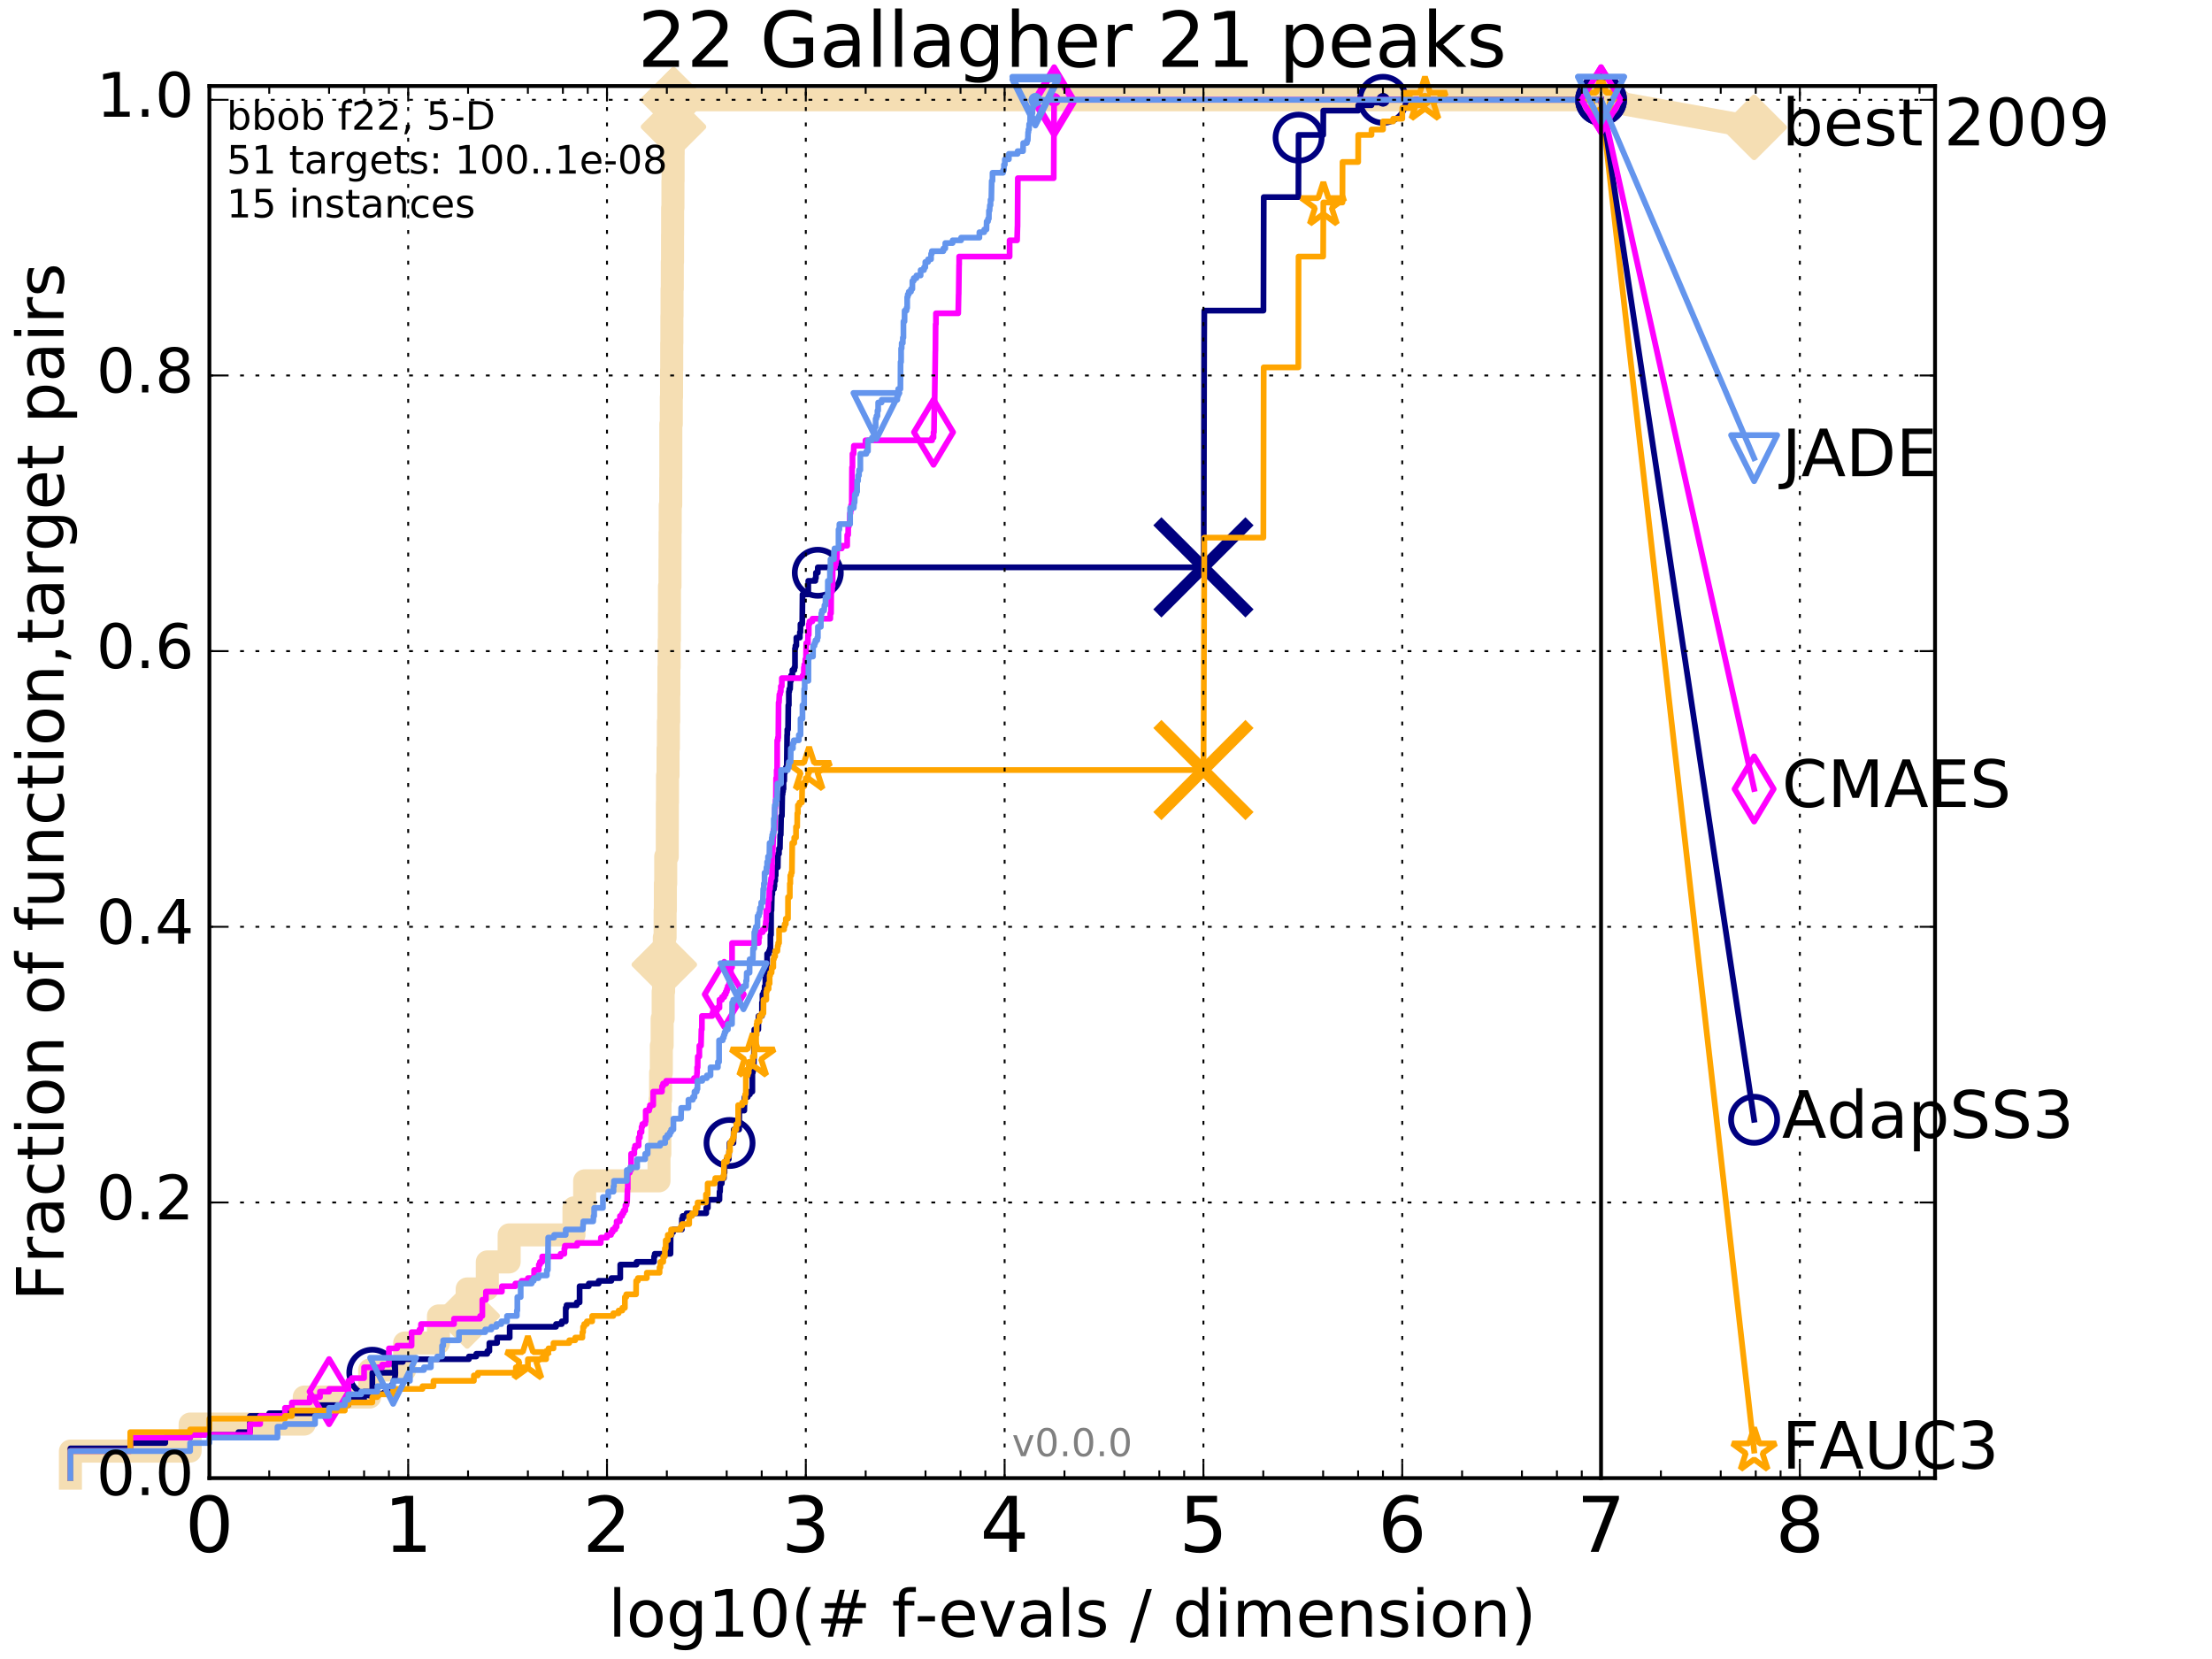 <?xml version="1.0" encoding="utf-8" standalone="no"?>
<!DOCTYPE svg PUBLIC "-//W3C//DTD SVG 1.1//EN"
  "http://www.w3.org/Graphics/SVG/1.1/DTD/svg11.dtd">
<!-- Created with matplotlib (http://matplotlib.org/) -->
<svg height="432pt" version="1.1" viewBox="0 0 576 432" width="576pt" xmlns="http://www.w3.org/2000/svg" xmlns:xlink="http://www.w3.org/1999/xlink">
 <defs>
  <style type="text/css">
*{stroke-linecap:butt;stroke-linejoin:round;stroke-miterlimit:100000;}
  </style>
 </defs>
 <g id="figure_1">
  <g id="patch_1">
   <path d="M 0 432 
L 576 432 
L 576 0 
L 0 0 
z
" style="fill:#ffffff;"/>
  </g>
  <g id="axes_1">
   <g id="patch_2">
    <path d="M 54.525 384.9 
L 503.88 384.9 
L 503.88 22.4 
L 54.525 22.4 
z
" style="fill:#ffffff;"/>
   </g>
   <g id="line2d_1">
    <path d="M 18.34 384.9 
L 18.34 377.863 
L 49.508 377.863 
L 49.508 370.825 
L 79.225 370.825 
L 79.225 363.788 
L 96.26 363.788 
L 96.26 356.75 
L 105.376 356.75 
L 105.376 349.713 
L 114.178 349.713 
L 114.178 342.675 
L 121.652 342.675 
L 121.652 335.638 
L 126.895 335.638 
L 126.895 328.6 
L 132.585 328.6 
L 132.585 321.563 
L 149.458 321.563 
L 149.458 314.525 
L 152.245 314.525 
L 152.245 307.488 
L 171.601 307.488 
L 171.601 300.45 
L 171.821 300.45 
L 171.821 293.413 
L 171.87 293.413 
L 171.87 286.375 
L 172.015 286.375 
L 172.015 279.338 
L 172.208 279.338 
L 172.208 272.301 
L 172.423 272.301 
L 172.423 265.263 
L 172.682 265.263 
L 172.682 258.226 
L 172.799 258.226 
L 172.799 251.188 
L 172.985 251.188 
L 172.985 244.151 
L 173.193 244.151 
L 173.193 237.113 
L 173.262 237.113 
L 173.262 230.076 
L 173.353 230.076 
L 173.353 223.038 
L 173.759 223.038 
L 173.759 216.001 
L 173.782 216.001 
L 173.782 208.963 
L 173.826 208.963 
L 173.826 201.926 
L 173.96 201.926 
L 173.96 194.888 
L 174.048 194.888 
L 174.048 187.851 
L 174.136 187.851 
L 174.136 180.813 
L 174.18 180.813 
L 174.18 173.776 
L 174.246 173.776 
L 174.246 166.738 
L 174.312 166.738 
L 174.312 159.701 
L 174.333 159.701 
L 174.333 152.664 
L 174.464 152.664 
L 174.464 145.626 
L 174.486 145.626 
L 174.486 138.589 
L 174.529 138.589 
L 174.529 131.551 
L 174.658 131.551 
L 174.658 124.514 
L 174.68 124.514 
L 174.68 110.439 
L 174.808 110.439 
L 174.808 103.401 
L 174.872 103.401 
L 174.872 96.364 
L 174.915 96.364 
L 174.915 89.326 
L 174.957 89.326 
L 174.957 82.289 
L 174.999 82.289 
L 174.999 75.251 
L 175.063 75.251 
L 175.063 68.214 
L 175.126 68.214 
L 175.126 61.176 
L 175.147 61.176 
L 175.147 54.139 
L 175.231 54.139 
L 175.231 47.102 
L 175.273 47.102 
L 175.273 40.064 
L 175.294 40.064 
L 175.294 33.027 
L 175.377 33.027 
L 175.377 25.989 
L 416.908 25.989 
" style="fill:none;stroke:#f5deb3;stroke-linecap:square;stroke-width:6.0;"/>
   </g>
   <g id="line2d_2">
    <defs>
     <path d="M -0 7.778 
L 7.778 0 
L 0 -7.778 
L -7.778 -0 
z
" id="m1a8078a7cc" style="stroke:#f5deb3;stroke-linejoin:miter;stroke-width:1.5;"/>
    </defs>
    <g>
     <use style="fill:#f5deb3;stroke:#f5deb3;stroke-linejoin:miter;stroke-width:1.5;" x="121.652" xlink:href="#m1a8078a7cc" y="342.675"/>
     <use style="fill:#f5deb3;stroke:#f5deb3;stroke-linejoin:miter;stroke-width:1.5;" x="172.985" xlink:href="#m1a8078a7cc" y="251.188"/>
     <use style="fill:#f5deb3;stroke:#f5deb3;stroke-linejoin:miter;stroke-width:1.5;" x="175.377" xlink:href="#m1a8078a7cc" y="33.027"/>
     <use style="fill:#f5deb3;stroke:#f5deb3;stroke-linejoin:miter;stroke-width:1.5;" x="175.377" xlink:href="#m1a8078a7cc" y="25.989"/>
     <use style="fill:#f5deb3;stroke:#f5deb3;stroke-linejoin:miter;stroke-width:1.5;" x="175.377" xlink:href="#m1a8078a7cc" y="25.989"/>
     <use style="fill:#f5deb3;stroke:#f5deb3;stroke-linejoin:miter;stroke-width:1.5;" x="416.908" xlink:href="#m1a8078a7cc" y="25.989"/>
    </g>
   </g>
   <g id="line2d_3">
    <path d="M -15527.947 743.811 
" style="fill:none;stroke:#f5deb3;stroke-linecap:square;stroke-width:6.0;"/>
    <g>
     <use style="fill:#f5deb3;stroke:#f5deb3;stroke-linejoin:miter;stroke-width:1.5;" x="-15527.947" xlink:href="#m1a8078a7cc" y="743.811"/>
    </g>
   </g>
   <g id="line2d_4">
    <path d="M 416.908 25.989 
L 456.77 33.167 
" style="fill:none;stroke:#f5deb3;stroke-linecap:square;stroke-width:6.0;"/>
    <g>
     <use style="fill:#f5deb3;stroke:#f5deb3;stroke-linejoin:miter;stroke-width:1.5;" x="416.908" xlink:href="#m1a8078a7cc" y="25.989"/>
     <use style="fill:#f5deb3;stroke:#f5deb3;stroke-linejoin:miter;stroke-width:1.5;" x="456.77" xlink:href="#m1a8078a7cc" y="33.167"/>
    </g>
   </g>
   <g id="line2d_5">
    <defs>
     <path d="M 0 1.5 
C 0.398 1.5 0.779 1.342 1.061 1.061 
C 1.342 0.779 1.5 0.398 1.5 0 
C 1.5 -0.398 1.342 -0.779 1.061 -1.061 
C 0.779 -1.342 0.398 -1.5 0 -1.5 
C -0.398 -1.5 -0.779 -1.342 -1.061 -1.061 
C -1.342 -0.779 -1.5 -0.398 -1.5 0 
C -1.5 0.398 -1.342 0.779 -1.061 1.061 
C -0.779 1.342 -0.398 1.5 0 1.5 
z
" id="m041e115a26" style="stroke:#f5deb3;stroke-width:0.5;"/>
    </defs>
    <g>
     <use style="fill:#f5deb3;stroke:#f5deb3;stroke-width:0.5;" x="175.377" xlink:href="#m041e115a26" y="25.989"/>
     <use style="fill:#f5deb3;stroke:#f5deb3;stroke-width:0.5;" x="175.377" xlink:href="#m041e115a26" y="25.989"/>
    </g>
   </g>
   <g id="line2d_6">
    <defs>
     <path d="M 0 1.5 
C 0.398 1.5 0.779 1.342 1.061 1.061 
C 1.342 0.779 1.5 0.398 1.5 0 
C 1.5 -0.398 1.342 -0.779 1.061 -1.061 
C 0.779 -1.342 0.398 -1.5 0 -1.5 
C -0.398 -1.5 -0.779 -1.342 -1.061 -1.061 
C -1.342 -0.779 -1.5 -0.398 -1.5 0 
C -1.5 0.398 -1.342 0.779 -1.061 1.061 
C -0.779 1.342 -0.398 1.5 0 1.5 
z
" id="m362307be82" style="stroke:#000080;stroke-width:0.5;"/>
    </defs>
    <g>
     <use style="fill:#000080;stroke:#000080;stroke-width:0.5;" x="360.144" xlink:href="#m362307be82" y="25.989"/>
     <use style="fill:#000080;stroke:#000080;stroke-width:0.5;" x="360.144" xlink:href="#m362307be82" y="25.989"/>
    </g>
   </g>
   <g id="line2d_7">
    <path d="M 18.34 384.9 
L 18.34 377.159 
L 33.924 377.159 
L 33.924 375.751 
L 43.04 375.751 
L 43.04 374.344 
L 49.508 374.344 
L 49.508 373.64 
L 62.09 373.64 
L 62.09 372.936 
L 65.092 372.936 
L 65.092 368.714 
L 70.109 368.714 
L 70.109 368.01 
L 83.324 368.01 
L 83.324 365.899 
L 90.71 365.899 
L 90.71 364.491 
L 94.809 364.491 
L 94.809 362.38 
L 96.952 362.38 
L 96.952 357.454 
L 102.903 357.454 
L 102.903 354.639 
L 104.903 354.639 
L 104.903 353.935 
L 122.102 353.935 
L 122.102 353.231 
L 124.021 353.231 
L 124.021 352.528 
L 126.895 352.528 
L 126.895 351.824 
L 127.428 351.824 
L 127.428 349.713 
L 129.443 349.713 
L 129.443 348.305 
L 132.724 348.305 
L 132.724 345.49 
L 144.785 345.49 
L 144.785 344.786 
L 146.276 344.786 
L 146.276 344.083 
L 147.315 344.083 
L 147.315 340.564 
L 147.532 340.564 
L 147.532 339.86 
L 150.172 339.86 
L 150.172 339.156 
L 150.926 339.156 
L 150.926 334.934 
L 153.325 334.934 
L 153.325 334.23 
L 155.893 334.23 
L 155.893 333.526 
L 159.203 333.526 
L 159.203 332.823 
L 161.516 332.823 
L 161.516 329.304 
L 165.756 329.304 
L 165.756 328.6 
L 170.308 328.6 
L 170.308 327.193 
L 170.49 327.193 
L 170.49 326.489 
L 174.594 326.489 
L 174.637 321.563 
L 174.872 321.563 
L 174.872 320.859 
L 175.294 320.859 
L 175.294 320.155 
L 177.558 320.155 
L 177.558 317.34 
L 177.765 317.34 
L 177.765 316.637 
L 178.772 316.637 
L 178.772 315.933 
L 183.903 315.933 
L 183.903 314.525 
L 184.326 314.525 
L 184.326 312.414 
L 187.344 312.414 
L 187.369 310.303 
L 187.503 310.303 
L 187.563 308.192 
L 187.947 308.192 
L 188.019 306.784 
L 188.511 306.784 
L 188.511 305.377 
L 188.673 305.377 
L 188.673 302.562 
L 189.175 302.562 
L 189.175 301.858 
L 189.775 301.858 
L 189.874 299.747 
L 189.972 299.747 
L 189.972 297.635 
L 190.982 297.635 
L 191.055 294.117 
L 192.471 294.117 
L 192.529 289.19 
L 193.812 289.19 
L 193.885 285.672 
L 194.728 285.672 
L 194.728 284.968 
L 195.276 284.968 
L 195.276 284.264 
L 195.912 284.264 
L 195.912 279.338 
L 196.037 279.338 
L 196.037 278.634 
L 196.276 278.634 
L 196.375 270.189 
L 196.391 270.189 
L 196.415 268.078 
L 197.461 268.078 
L 197.515 264.559 
L 198.414 264.559 
L 198.414 261.041 
L 198.541 261.041 
L 198.541 258.929 
L 198.836 258.929 
L 198.836 258.226 
L 199.106 258.226 
L 199.106 256.818 
L 199.301 256.818 
L 199.301 254.707 
L 199.48 254.707 
L 199.48 252.596 
L 199.749 252.596 
L 199.763 248.373 
L 200.223 248.373 
L 200.223 247.669 
L 200.476 247.669 
L 200.476 246.966 
L 200.599 246.966 
L 200.612 243.447 
L 200.774 243.447 
L 200.801 237.113 
L 200.895 237.113 
L 201.002 232.891 
L 201.121 232.891 
L 201.121 231.483 
L 201.541 231.483 
L 201.541 230.779 
L 201.665 230.779 
L 201.665 229.372 
L 201.864 229.372 
L 201.864 227.964 
L 201.998 227.964 
L 201.998 225.853 
L 202.534 225.853 
L 202.589 222.334 
L 202.849 222.334 
L 202.849 220.927 
L 203.087 220.927 
L 203.159 217.408 
L 203.304 217.408 
L 203.406 212.482 
L 203.609 212.482 
L 203.703 206.852 
L 203.792 206.852 
L 203.792 206.148 
L 203.903 206.148 
L 203.903 205.445 
L 204.032 205.445 
L 204.032 203.333 
L 204.211 203.333 
L 204.252 201.222 
L 204.395 201.222 
L 204.395 200.518 
L 204.64 200.518 
L 204.64 199.815 
L 204.866 199.815 
L 204.961 191.37 
L 205.011 191.37 
L 205.011 189.962 
L 205.211 189.962 
L 205.277 183.628 
L 205.414 183.628 
L 205.414 180.11 
L 205.529 180.11 
L 205.529 179.406 
L 205.74 179.406 
L 205.815 177.295 
L 205.982 177.295 
L 205.987 175.887 
L 206.342 175.887 
L 206.342 174.48 
L 206.85 174.48 
L 206.85 173.776 
L 207.014 173.776 
L 207.014 168.85 
L 207.126 168.85 
L 207.126 168.146 
L 207.368 168.146 
L 207.368 166.035 
L 208.282 166.035 
L 208.282 164.627 
L 208.436 164.627 
L 208.436 162.516 
L 208.895 162.516 
L 208.975 154.775 
L 210.47 154.775 
L 210.47 151.256 
L 212.312 151.256 
L 212.312 150.552 
L 212.464 150.552 
L 212.464 149.145 
L 212.951 149.145 
L 212.951 147.737 
L 313.45 147.737 
L 313.559 88.623 
L 313.562 88.623 
L 313.6 80.881 
L 328.998 80.881 
L 329.079 51.324 
L 338.103 51.324 
L 338.154 35.138 
L 344.561 35.138 
L 344.588 28.804 
L 353.684 28.804 
L 353.69 27.397 
L 357.137 27.397 
L 357.137 26.693 
L 360.144 26.693 
L 360.144 25.989 
L 416.908 25.989 
L 416.908 25.989 
" style="fill:none;stroke:#000080;stroke-linecap:square;stroke-width:1.5;"/>
   </g>
   <g id="line2d_8">
    <defs>
     <path d="M 0 6 
C 1.591 6 3.117 5.368 4.243 4.243 
C 5.368 3.117 6 1.591 6 0 
C 6 -1.591 5.368 -3.117 4.243 -4.243 
C 3.117 -5.368 1.591 -6 0 -6 
C -1.591 -6 -3.117 -5.368 -4.243 -4.243 
C -5.368 -3.117 -6 -1.591 -6 0 
C -6 1.591 -5.368 3.117 -4.243 4.243 
C -3.117 5.368 -1.591 6 0 6 
z
" id="m5d7518419e" style="stroke:#000080;stroke-width:1.5;"/>
    </defs>
    <g>
     <use style="fill:none;stroke:#000080;stroke-width:1.5;" x="96.952" xlink:href="#m5d7518419e" y="357.454"/>
     <use style="fill:none;stroke:#000080;stroke-width:1.5;" x="189.972" xlink:href="#m5d7518419e" y="297.635"/>
     <use style="fill:none;stroke:#000080;stroke-width:1.5;" x="212.951" xlink:href="#m5d7518419e" y="149.145"/>
     <use style="fill:none;stroke:#000080;stroke-width:1.5;" x="338.154" xlink:href="#m5d7518419e" y="35.842"/>
     <use style="fill:none;stroke:#000080;stroke-width:1.5;" x="360.144" xlink:href="#m5d7518419e" y="25.989"/>
     <use style="fill:none;stroke:#000080;stroke-width:1.5;" x="416.908" xlink:href="#m5d7518419e" y="25.989"/>
    </g>
   </g>
   <g id="line2d_9">
    <path d="M -15527.947 743.811 
" style="fill:none;stroke:#000080;stroke-linecap:square;stroke-width:1.5;"/>
    <g>
     <use style="fill:none;stroke:#000080;stroke-width:1.5;" x="-15527.947" xlink:href="#m5d7518419e" y="743.811"/>
    </g>
   </g>
   <g id="line2d_10">
    <path clip-path="url(#pab83761f2f)" d="M 313.37 147.737 
" style="fill:none;stroke:#000080;stroke-linecap:square;"/>
    <defs>
     <path d="M -12 12 
L 12 -12 
M -12 -12 
L 12 12 
" id="m0bd850bf96" style="stroke:#000080;stroke-width:3.0;"/>
    </defs>
    <g clip-path="url(#pab83761f2f)">
     <use style="fill:#000080;stroke:#000080;stroke-width:3.0;" x="313.37" xlink:href="#m0bd850bf96" y="147.737"/>
    </g>
   </g>
   <g id="line2d_11">
    <defs>
     <path d="M 0 1.5 
C 0.398 1.5 0.779 1.342 1.061 1.061 
C 1.342 0.779 1.5 0.398 1.5 0 
C 1.5 -0.398 1.342 -0.779 1.061 -1.061 
C 0.779 -1.342 0.398 -1.5 0 -1.5 
C -0.398 -1.5 -0.779 -1.342 -1.061 -1.061 
C -1.342 -0.779 -1.5 -0.398 -1.5 0 
C -1.5 0.398 -1.342 0.779 -1.061 1.061 
C -0.779 1.342 -0.398 1.5 0 1.5 
z
" id="m150e9933b3" style="stroke:#ff00ff;stroke-width:0.5;"/>
    </defs>
    <g>
     <use style="fill:#ff00ff;stroke:#ff00ff;stroke-width:0.5;" x="274.496" xlink:href="#m150e9933b3" y="25.989"/>
     <use style="fill:#ff00ff;stroke:#ff00ff;stroke-width:0.5;" x="274.496" xlink:href="#m150e9933b3" y="25.989"/>
    </g>
   </g>
   <g id="line2d_12">
    <path d="M 18.34 384.9 
L 18.34 377.863 
L 33.924 377.863 
L 33.924 374.344 
L 49.508 374.344 
L 49.508 373.64 
L 65.092 373.64 
L 65.092 370.825 
L 67.74 370.825 
L 67.74 368.714 
L 74.208 368.714 
L 74.208 366.603 
L 76.008 366.603 
L 76.008 365.195 
L 80.676 365.195 
L 80.676 363.788 
L 83.324 363.788 
L 83.324 362.38 
L 85.693 362.38 
L 85.693 361.676 
L 90.71 361.676 
L 90.71 359.565 
L 91.592 359.565 
L 91.592 358.861 
L 94.809 358.861 
L 94.809 356.046 
L 99.524 356.046 
L 99.524 355.343 
L 101.277 355.343 
L 101.277 351.12 
L 103.42 351.12 
L 103.42 350.416 
L 107.176 350.416 
L 107.176 346.898 
L 109.24 346.898 
L 109.24 346.194 
L 109.631 346.194 
L 109.631 344.786 
L 118.224 344.786 
L 118.224 343.379 
L 125.02 343.379 
L 125.02 342.675 
L 125.599 342.675 
L 125.599 338.453 
L 126.532 338.453 
L 126.532 336.341 
L 130.692 336.341 
L 130.692 334.934 
L 134.201 334.934 
L 134.201 334.23 
L 135.83 334.23 
L 135.83 333.526 
L 137.462 333.526 
L 137.462 332.823 
L 139.088 332.823 
L 139.088 330.711 
L 140.309 330.711 
L 140.309 329.304 
L 140.604 329.304 
L 140.604 328.6 
L 141.183 328.6 
L 141.183 327.193 
L 145.97 327.193 
L 145.97 326.489 
L 146.95 326.489 
L 146.95 325.082 
L 147.097 325.082 
L 147.097 324.378 
L 150.299 324.378 
L 150.299 323.674 
L 156.431 323.674 
L 156.48 322.267 
L 158.063 322.267 
L 158.063 321.563 
L 159.117 321.563 
L 159.117 320.859 
L 159.542 320.859 
L 159.542 320.155 
L 160.206 320.155 
L 160.206 319.452 
L 160.571 319.452 
L 160.571 318.044 
L 161.4 318.044 
L 161.439 316.637 
L 162.012 316.637 
L 162.012 315.933 
L 162.386 315.933 
L 162.386 315.229 
L 162.827 315.229 
L 162.863 313.822 
L 163.152 313.822 
L 163.152 313.118 
L 163.295 313.118 
L 163.401 309.599 
L 163.472 309.599 
L 163.472 305.377 
L 163.996 305.377 
L 163.996 304.673 
L 164.339 304.673 
L 164.339 300.45 
L 165.174 300.45 
L 165.174 299.043 
L 165.369 299.043 
L 165.369 298.339 
L 166.292 298.339 
L 166.324 296.228 
L 166.633 296.228 
L 166.633 294.82 
L 167.059 294.82 
L 167.059 293.413 
L 167.269 293.413 
L 167.269 292.709 
L 168.032 292.709 
L 168.032 292.005 
L 168.147 292.005 
L 168.147 289.19 
L 169.048 289.19 
L 169.048 288.487 
L 169.24 288.487 
L 169.24 287.783 
L 170.099 287.783 
L 170.099 284.264 
L 172.375 284.264 
L 172.375 282.857 
L 172.659 282.857 
L 172.659 282.153 
L 173.466 282.153 
L 173.466 281.449 
L 180.709 281.449 
L 180.709 280.745 
L 181.404 280.745 
L 181.499 279.338 
L 181.531 279.338 
L 181.531 277.93 
L 181.673 277.93 
L 181.704 275.115 
L 182.109 275.115 
L 182.109 272.301 
L 182.537 272.301 
L 182.643 268.078 
L 182.763 268.078 
L 182.778 264.559 
L 185.471 264.559 
L 185.471 263.856 
L 185.683 263.856 
L 185.683 263.152 
L 186.75 263.152 
L 186.75 262.448 
L 187.344 262.448 
L 187.344 260.337 
L 187.995 260.337 
L 187.995 259.633 
L 188.593 259.633 
L 188.593 258.929 
L 188.982 258.929 
L 188.982 258.226 
L 189.265 258.226 
L 189.265 257.522 
L 189.499 257.522 
L 189.499 256.818 
L 189.841 256.818 
L 189.841 256.114 
L 190.037 256.114 
L 190.113 254.003 
L 190.274 254.003 
L 190.349 251.892 
L 190.626 251.892 
L 190.626 245.558 
L 197.585 245.558 
L 197.585 244.151 
L 197.724 244.151 
L 197.724 242.743 
L 198.615 242.743 
L 198.615 242.039 
L 199.207 242.039 
L 199.207 241.336 
L 199.33 241.336 
L 199.423 239.928 
L 199.515 239.928 
L 199.537 237.113 
L 200.022 237.113 
L 200.098 234.298 
L 200.292 234.298 
L 200.34 231.483 
L 200.51 231.483 
L 200.558 230.076 
L 200.693 230.076 
L 200.788 228.668 
L 200.995 228.668 
L 201.088 222.334 
L 201.221 222.334 
L 201.326 218.112 
L 201.391 218.112 
L 201.418 216.001 
L 201.703 216.001 
L 201.806 210.371 
L 201.877 210.371 
L 201.986 208.26 
L 202.03 208.26 
L 202.094 202.63 
L 202.239 202.63 
L 202.239 200.518 
L 202.365 200.518 
L 202.384 192.777 
L 202.558 192.777 
L 202.558 192.073 
L 202.67 192.073 
L 202.744 182.925 
L 202.849 182.925 
L 202.947 180.813 
L 203.147 180.813 
L 203.147 180.11 
L 203.322 180.11 
L 203.322 178.702 
L 203.585 178.702 
L 203.585 176.591 
L 208.998 176.591 
L 208.998 175.887 
L 209.3 175.887 
L 209.332 173.776 
L 209.437 173.776 
L 209.437 173.072 
L 209.697 173.072 
L 209.697 171.665 
L 209.868 171.665 
L 209.949 167.442 
L 210.378 167.442 
L 210.409 165.331 
L 210.597 165.331 
L 210.619 162.516 
L 210.774 162.516 
L 210.774 161.812 
L 211.542 161.812 
L 211.542 161.109 
L 216.206 161.109 
L 216.206 159.701 
L 216.402 159.701 
L 216.452 154.071 
L 216.662 154.071 
L 216.696 152.664 
L 216.815 152.664 
L 216.821 147.737 
L 217.419 147.737 
L 217.419 147.034 
L 217.621 147.034 
L 217.621 146.33 
L 217.754 146.33 
L 217.754 145.626 
L 217.921 145.626 
L 217.987 142.811 
L 219.196 142.811 
L 219.196 142.107 
L 220.603 142.107 
L 220.614 139.292 
L 220.855 139.292 
L 220.88 137.181 
L 221.006 137.181 
L 221.006 136.477 
L 221.257 136.477 
L 221.321 133.662 
L 221.467 133.662 
L 221.467 132.959 
L 221.603 132.959 
L 221.622 131.551 
L 221.794 131.551 
L 221.857 121.699 
L 221.983 121.699 
L 221.983 118.18 
L 222.27 118.18 
L 222.35 116.069 
L 225.367 116.069 
L 225.367 114.661 
L 242.726 114.661 
L 242.726 113.957 
L 243.089 113.957 
L 243.089 112.55 
L 243.2 112.55 
L 243.301 106.216 
L 243.346 106.216 
L 243.456 98.475 
L 243.47 98.475 
L 243.565 91.438 
L 243.581 91.438 
L 243.638 84.4 
L 243.719 84.4 
L 243.719 81.585 
L 249.521 81.585 
L 249.622 76.659 
L 249.638 76.659 
L 249.742 68.918 
L 249.764 68.918 
L 249.764 66.806 
L 262.902 66.806 
L 262.902 62.584 
L 264.846 62.584 
L 264.944 59.065 
L 264.963 59.065 
L 265.039 46.398 
L 274.38 46.398 
L 274.477 27.397 
L 274.493 27.397 
L 274.496 25.989 
L 416.908 25.989 
L 416.908 25.989 
" style="fill:none;stroke:#ff00ff;stroke-linecap:square;stroke-width:1.5;"/>
   </g>
   <g id="line2d_13">
    <defs>
     <path d="M -0 8.485 
L 5.091 0 
L 0 -8.485 
L -5.091 -0 
z
" id="m533bde7bf1" style="stroke:#ff00ff;stroke-linejoin:miter;stroke-width:1.5;"/>
    </defs>
    <g>
     <use style="fill:none;stroke:#ff00ff;stroke-linejoin:miter;stroke-width:1.5;" x="85.693" xlink:href="#m533bde7bf1" y="362.38"/>
     <use style="fill:none;stroke:#ff00ff;stroke-linejoin:miter;stroke-width:1.5;" x="188.593" xlink:href="#m533bde7bf1" y="258.929"/>
     <use style="fill:none;stroke:#ff00ff;stroke-linejoin:miter;stroke-width:1.5;" x="243.089" xlink:href="#m533bde7bf1" y="112.55"/>
     <use style="fill:none;stroke:#ff00ff;stroke-linejoin:miter;stroke-width:1.5;" x="274.496" xlink:href="#m533bde7bf1" y="26.693"/>
     <use style="fill:none;stroke:#ff00ff;stroke-linejoin:miter;stroke-width:1.5;" x="274.496" xlink:href="#m533bde7bf1" y="25.989"/>
     <use style="fill:none;stroke:#ff00ff;stroke-linejoin:miter;stroke-width:1.5;" x="416.908" xlink:href="#m533bde7bf1" y="25.989"/>
    </g>
   </g>
   <g id="line2d_14">
    <path d="M -15527.947 743.811 
" style="fill:none;stroke:#ff00ff;stroke-linecap:square;stroke-width:1.5;"/>
    <g>
     <use style="fill:none;stroke:#ff00ff;stroke-linejoin:miter;stroke-width:1.5;" x="-15527.947" xlink:href="#m533bde7bf1" y="743.811"/>
    </g>
   </g>
   <g id="line2d_15">
    <defs>
     <path d="M 0 1.5 
C 0.398 1.5 0.779 1.342 1.061 1.061 
C 1.342 0.779 1.5 0.398 1.5 0 
C 1.5 -0.398 1.342 -0.779 1.061 -1.061 
C 0.779 -1.342 0.398 -1.5 0 -1.5 
C -0.398 -1.5 -0.779 -1.342 -1.061 -1.061 
C -1.342 -0.779 -1.5 -0.398 -1.5 0 
C -1.5 0.398 -1.342 0.779 -1.061 1.061 
C -0.779 1.342 -0.398 1.5 0 1.5 
z
" id="mc41c91ac6e" style="stroke:#ffa500;stroke-width:0.5;"/>
    </defs>
    <g>
     <use style="fill:#ffa500;stroke:#ffa500;stroke-width:0.5;" x="371.053" xlink:href="#mc41c91ac6e" y="25.989"/>
     <use style="fill:#ffa500;stroke:#ffa500;stroke-width:0.5;" x="371.053" xlink:href="#mc41c91ac6e" y="25.989"/>
    </g>
   </g>
   <g id="line2d_16">
    <path d="M 18.34 384.9 
L 18.34 377.863 
L 33.924 377.863 
L 33.924 372.936 
L 49.508 372.936 
L 49.508 372.233 
L 54.525 372.233 
L 54.525 369.418 
L 74.208 369.418 
L 74.208 368.714 
L 76.008 368.714 
L 76.008 367.306 
L 89.792 367.306 
L 89.792 365.899 
L 90.71 365.899 
L 90.71 365.195 
L 96.952 365.195 
L 96.952 363.788 
L 98.275 363.788 
L 98.275 363.084 
L 102.374 363.084 
L 102.374 361.676 
L 110.015 361.676 
L 110.015 360.973 
L 112.874 360.973 
L 112.874 359.565 
L 123.399 359.565 
L 123.399 358.158 
L 124.426 358.158 
L 124.426 357.454 
L 134.331 357.454 
L 134.331 356.046 
L 137.462 356.046 
L 137.462 353.935 
L 142.208 353.935 
L 142.208 351.824 
L 142.836 351.824 
L 142.836 351.12 
L 144.126 351.12 
L 144.126 349.713 
L 148.239 349.713 
L 148.239 349.009 
L 149.785 349.009 
L 149.785 348.305 
L 151.655 348.305 
L 151.655 346.898 
L 151.834 346.898 
L 151.834 345.49 
L 152.128 345.49 
L 152.128 344.786 
L 152.82 344.786 
L 152.82 344.083 
L 154.196 344.083 
L 154.196 342.675 
L 159.71 342.675 
L 159.71 341.971 
L 161.088 341.971 
L 161.088 341.268 
L 162.049 341.268 
L 162.049 340.564 
L 162.717 340.564 
L 162.717 337.749 
L 163.08 337.749 
L 163.08 337.045 
L 165.628 337.045 
L 165.66 333.526 
L 166.105 333.526 
L 166.105 332.823 
L 168.433 332.823 
L 168.433 331.415 
L 171.748 331.415 
L 171.748 330.008 
L 171.967 330.008 
L 171.967 328.6 
L 172.706 328.6 
L 172.706 327.193 
L 173.124 327.193 
L 173.124 325.082 
L 173.353 325.082 
L 173.353 322.97 
L 173.893 322.97 
L 173.893 321.563 
L 174.765 321.563 
L 174.765 320.155 
L 177.235 320.155 
L 177.235 319.452 
L 177.633 319.452 
L 177.633 318.748 
L 179.459 318.748 
L 179.459 316.637 
L 180.21 316.637 
L 180.21 315.933 
L 181.115 315.933 
L 181.115 314.525 
L 181.657 314.525 
L 181.657 313.118 
L 183.831 313.118 
L 183.831 311.007 
L 184.27 311.007 
L 184.27 308.192 
L 186.113 308.192 
L 186.113 307.488 
L 186.255 307.488 
L 186.255 306.784 
L 188.36 306.784 
L 188.36 306.08 
L 188.511 306.08 
L 188.511 302.562 
L 189.287 302.562 
L 189.287 301.154 
L 189.753 301.154 
L 189.852 299.747 
L 190.091 299.747 
L 190.091 297.635 
L 190.488 297.635 
L 190.488 296.932 
L 190.868 296.932 
L 190.868 296.228 
L 191.076 296.228 
L 191.076 294.82 
L 191.251 294.82 
L 191.251 294.117 
L 191.739 294.117 
L 191.739 292.709 
L 192.216 292.709 
L 192.216 287.783 
L 193.265 287.783 
L 193.265 287.079 
L 194.04 287.079 
L 194.04 284.968 
L 194.221 284.968 
L 194.221 280.042 
L 194.711 280.042 
L 194.711 279.338 
L 194.965 279.338 
L 194.991 276.523 
L 196.012 276.523 
L 196.012 275.115 
L 196.44 275.115 
L 196.44 271.597 
L 196.884 271.597 
L 196.884 269.486 
L 197.02 269.486 
L 197.02 266.671 
L 197.139 266.671 
L 197.139 265.967 
L 197.755 265.967 
L 197.755 264.559 
L 198.332 264.559 
L 198.332 263.856 
L 198.792 263.856 
L 198.822 260.337 
L 199.551 260.337 
L 199.551 258.226 
L 199.693 258.226 
L 199.693 257.522 
L 200.14 257.522 
L 200.14 256.114 
L 200.408 256.114 
L 200.408 254.003 
L 200.565 254.003 
L 200.565 253.299 
L 200.915 253.299 
L 200.989 251.892 
L 201.365 251.892 
L 201.365 249.781 
L 201.528 249.781 
L 201.528 249.077 
L 201.845 249.077 
L 201.845 247.669 
L 202.421 247.669 
L 202.515 246.262 
L 202.639 246.262 
L 202.639 245.558 
L 202.873 245.558 
L 202.873 242.039 
L 204.171 242.039 
L 204.171 241.336 
L 204.321 241.336 
L 204.321 240.632 
L 204.623 240.632 
L 204.623 239.224 
L 205.183 239.224 
L 205.205 233.594 
L 205.664 233.594 
L 205.675 230.076 
L 205.794 230.076 
L 205.794 227.964 
L 206.024 227.964 
L 206.024 227.261 
L 206.21 227.261 
L 206.305 219.519 
L 206.82 219.519 
L 206.82 218.112 
L 207.278 218.112 
L 207.278 215.297 
L 207.583 215.297 
L 207.618 211.778 
L 207.771 211.778 
L 207.771 209.667 
L 208.176 209.667 
L 208.176 208.963 
L 208.82 208.963 
L 208.881 204.741 
L 209.424 204.741 
L 209.424 204.037 
L 209.683 204.037 
L 209.683 203.333 
L 209.837 203.333 
L 209.837 202.63 
L 210.435 202.63 
L 210.435 201.222 
L 210.684 201.222 
L 210.684 200.518 
L 313.398 200.518 
L 313.507 168.85 
L 313.512 168.85 
L 313.602 139.996 
L 328.976 139.996 
L 329.065 95.66 
L 338.085 95.66 
L 338.142 66.806 
L 344.549 66.806 
L 344.594 52.731 
L 349.569 52.731 
L 349.593 42.175 
L 353.666 42.175 
L 353.686 35.138 
L 357.135 35.138 
L 357.146 33.73 
L 360.136 33.73 
L 360.146 31.619 
L 362.786 31.619 
L 362.786 30.915 
L 365.153 30.915 
L 365.162 28.1 
L 367.299 28.1 
L 367.299 27.397 
L 371.05 27.397 
L 371.053 25.989 
L 416.908 25.989 
L 416.908 25.989 
" style="fill:none;stroke:#ffa500;stroke-linecap:square;stroke-width:1.5;"/>
   </g>
   <g id="line2d_17">
    <defs>
     <path d="M 0 -6 
L -1.347 -1.854 
L -5.706 -1.854 
L -2.18 0.708 
L -3.527 4.854 
L -0 2.292 
L 3.527 4.854 
L 2.18 0.708 
L 5.706 -1.854 
L 1.347 -1.854 
z
" id="mef590ba3ad" style="stroke:#ffa500;stroke-linejoin:bevel;stroke-width:1.5;"/>
    </defs>
    <g>
     <use style="fill:none;stroke:#ffa500;stroke-linejoin:bevel;stroke-width:1.5;" x="137.462" xlink:href="#mef590ba3ad" y="353.935"/>
     <use style="fill:none;stroke:#ffa500;stroke-linejoin:bevel;stroke-width:1.5;" x="196.012" xlink:href="#mef590ba3ad" y="275.115"/>
     <use style="fill:none;stroke:#ffa500;stroke-linejoin:bevel;stroke-width:1.5;" x="210.684" xlink:href="#mef590ba3ad" y="200.518"/>
     <use style="fill:none;stroke:#ffa500;stroke-linejoin:bevel;stroke-width:1.5;" x="344.594" xlink:href="#mef590ba3ad" y="53.435"/>
     <use style="fill:none;stroke:#ffa500;stroke-linejoin:bevel;stroke-width:1.5;" x="371.053" xlink:href="#mef590ba3ad" y="25.989"/>
     <use style="fill:none;stroke:#ffa500;stroke-linejoin:bevel;stroke-width:1.5;" x="416.908" xlink:href="#mef590ba3ad" y="25.989"/>
    </g>
   </g>
   <g id="line2d_18">
    <path d="M -15527.947 743.811 
" style="fill:none;stroke:#ffa500;stroke-linecap:square;stroke-width:1.5;"/>
    <g>
     <use style="fill:none;stroke:#ffa500;stroke-linejoin:bevel;stroke-width:1.5;" x="-15527.947" xlink:href="#mef590ba3ad" y="743.811"/>
    </g>
   </g>
   <g id="line2d_19">
    <path clip-path="url(#pab83761f2f)" d="M 313.37 200.518 
" style="fill:none;stroke:#ffa500;stroke-linecap:square;"/>
    <defs>
     <path d="M -12 12 
L 12 -12 
M -12 -12 
L 12 12 
" id="mdee3f170c7" style="stroke:#ffa500;stroke-width:3.0;"/>
    </defs>
    <g clip-path="url(#pab83761f2f)">
     <use style="fill:#ffa500;stroke:#ffa500;stroke-width:3.0;" x="313.37" xlink:href="#mdee3f170c7" y="200.518"/>
    </g>
   </g>
   <g id="line2d_20">
    <defs>
     <path d="M 0 1.5 
C 0.398 1.5 0.779 1.342 1.061 1.061 
C 1.342 0.779 1.5 0.398 1.5 0 
C 1.5 -0.398 1.342 -0.779 1.061 -1.061 
C 0.779 -1.342 0.398 -1.5 0 -1.5 
C -0.398 -1.5 -0.779 -1.342 -1.061 -1.061 
C -1.342 -0.779 -1.5 -0.398 -1.5 0 
C -1.5 0.398 -1.342 0.779 -1.061 1.061 
C -0.779 1.342 -0.398 1.5 0 1.5 
z
" id="m25269fbb9e" style="stroke:#6495ed;stroke-width:0.5;"/>
    </defs>
    <g>
     <use style="fill:#6495ed;stroke:#6495ed;stroke-width:0.5;" x="269.605" xlink:href="#m25269fbb9e" y="25.989"/>
     <use style="fill:#6495ed;stroke:#6495ed;stroke-width:0.5;" x="269.605" xlink:href="#m25269fbb9e" y="25.989"/>
    </g>
   </g>
   <g id="line2d_21">
    <path d="M 18.34 384.9 
L 18.34 377.863 
L 49.508 377.863 
L 49.508 375.751 
L 54.525 375.751 
L 54.525 374.344 
L 72.252 374.344 
L 72.252 371.529 
L 74.208 371.529 
L 74.208 370.825 
L 82.039 370.825 
L 82.039 368.714 
L 85.693 368.714 
L 85.693 366.603 
L 87.836 366.603 
L 87.836 365.899 
L 89.792 365.899 
L 89.792 364.491 
L 90.71 364.491 
L 90.71 363.084 
L 94.047 363.084 
L 94.047 362.38 
L 98.275 362.38 
L 98.275 360.973 
L 102.374 360.973 
L 102.374 359.565 
L 106.739 359.565 
L 106.739 356.75 
L 110.393 356.75 
L 110.393 356.046 
L 112.193 356.046 
L 112.193 353.935 
L 113.859 353.935 
L 113.859 353.231 
L 115.108 353.231 
L 115.108 350.416 
L 115.41 350.416 
L 115.41 349.009 
L 119.509 349.009 
L 119.509 346.898 
L 126.349 346.898 
L 126.349 346.194 
L 127.949 346.194 
L 127.949 345.49 
L 129.282 345.49 
L 129.282 344.786 
L 130.54 344.786 
L 130.54 344.083 
L 132.02 344.083 
L 132.02 342.675 
L 134.588 342.675 
L 134.588 341.268 
L 134.715 341.268 
L 134.715 337.749 
L 135.587 337.749 
L 135.587 334.23 
L 138.452 334.23 
L 138.452 333.526 
L 138.983 333.526 
L 138.983 332.823 
L 140.21 332.823 
L 140.21 332.119 
L 142.389 332.119 
L 142.389 330.711 
L 142.658 330.711 
L 142.747 322.267 
L 144.292 322.267 
L 144.292 321.563 
L 147.315 321.563 
L 147.315 320.155 
L 151.774 320.155 
L 151.834 318.748 
L 151.893 318.748 
L 151.893 318.044 
L 154.462 318.044 
L 154.567 316.637 
L 154.724 316.637 
L 154.724 314.525 
L 157.004 314.525 
L 157.004 311.71 
L 158.376 311.71 
L 158.376 310.303 
L 159.752 310.303 
L 159.752 308.895 
L 159.876 308.895 
L 159.876 307.488 
L 163.223 307.488 
L 163.223 304.673 
L 164.1 304.673 
L 164.1 303.969 
L 165.915 303.969 
L 165.915 301.858 
L 168.003 301.858 
L 168.003 300.45 
L 168.658 300.45 
L 168.658 298.339 
L 171.919 298.339 
L 171.919 297.635 
L 173.216 297.635 
L 173.216 296.228 
L 173.782 296.228 
L 173.782 295.524 
L 174.42 295.524 
L 174.42 294.82 
L 174.765 294.82 
L 174.765 294.117 
L 175.357 294.117 
L 175.357 291.302 
L 177.33 291.302 
L 177.387 288.487 
L 179.267 288.487 
L 179.267 286.375 
L 180.411 286.375 
L 180.411 285.672 
L 180.84 285.672 
L 180.84 284.264 
L 181.42 284.264 
L 181.42 283.56 
L 181.626 283.56 
L 181.626 281.449 
L 182.883 281.449 
L 182.883 280.745 
L 184.059 280.745 
L 184.059 280.042 
L 185.015 280.042 
L 185.015 277.93 
L 186.937 277.93 
L 186.937 276.523 
L 187.246 276.523 
L 187.246 270.893 
L 188.196 270.893 
L 188.196 270.189 
L 188.477 270.189 
L 188.477 269.486 
L 188.685 269.486 
L 188.685 268.782 
L 188.96 268.782 
L 188.96 268.078 
L 189.544 268.078 
L 189.544 266.671 
L 190.615 266.671 
L 190.657 261.041 
L 190.93 261.041 
L 190.93 260.337 
L 192.167 260.337 
L 192.167 258.226 
L 192.886 258.226 
L 192.886 257.522 
L 193.6 257.522 
L 193.6 256.818 
L 194.275 256.818 
L 194.275 255.411 
L 194.4 255.411 
L 194.445 253.299 
L 195.182 253.299 
L 195.207 249.781 
L 196.037 249.781 
L 196.103 246.966 
L 196.415 246.966 
L 196.415 242.743 
L 196.635 242.743 
L 196.635 242.039 
L 196.812 242.039 
L 196.812 241.336 
L 197.233 241.336 
L 197.273 238.521 
L 197.616 238.521 
L 197.616 237.817 
L 197.809 237.817 
L 197.893 236.409 
L 198.219 236.409 
L 198.219 235.002 
L 198.645 235.002 
L 198.741 231.483 
L 198.91 231.483 
L 198.91 230.076 
L 199.092 230.076 
L 199.092 227.261 
L 199.551 227.261 
L 199.579 225.853 
L 199.756 225.853 
L 199.756 224.446 
L 199.994 224.446 
L 199.994 223.038 
L 200.333 223.038 
L 200.394 219.519 
L 200.922 219.519 
L 200.975 218.112 
L 201.075 218.112 
L 201.075 217.408 
L 201.267 217.408 
L 201.267 216.705 
L 201.496 216.705 
L 201.496 213.186 
L 201.658 213.186 
L 201.742 209.667 
L 201.979 209.667 
L 202.037 208.26 
L 202.359 208.26 
L 202.434 204.037 
L 203.376 204.037 
L 203.376 200.518 
L 205.139 200.518 
L 205.139 199.815 
L 205.42 199.815 
L 205.42 198.407 
L 205.88 198.407 
L 205.923 194.888 
L 206.478 194.888 
L 206.478 193.481 
L 206.706 193.481 
L 206.706 192.777 
L 208.011 192.777 
L 208.011 191.37 
L 208.455 191.37 
L 208.455 187.147 
L 208.961 187.147 
L 208.961 183.628 
L 209.382 183.628 
L 209.405 179.406 
L 209.538 179.406 
L 209.538 177.295 
L 210.505 177.295 
L 210.527 171.665 
L 210.627 171.665 
L 210.627 170.961 
L 211.699 170.961 
L 211.728 168.146 
L 212.105 168.146 
L 212.105 167.442 
L 212.328 167.442 
L 212.328 166.738 
L 212.817 166.738 
L 212.817 166.035 
L 212.978 166.035 
L 212.978 163.22 
L 213.747 163.22 
L 213.758 161.109 
L 213.867 161.109 
L 213.867 159.701 
L 214.036 159.701 
L 214.036 158.997 
L 214.596 158.997 
L 214.686 157.59 
L 214.957 157.59 
L 214.957 155.479 
L 215.561 155.479 
L 215.568 151.256 
L 216.115 151.256 
L 216.115 148.441 
L 216.254 148.441 
L 216.254 145.626 
L 217.158 145.626 
L 217.158 143.515 
L 217.304 143.515 
L 217.304 142.811 
L 218.343 142.811 
L 218.35 137.885 
L 218.573 137.885 
L 218.573 136.477 
L 221.367 136.477 
L 221.367 132.255 
L 222.329 132.255 
L 222.416 130.847 
L 222.545 130.847 
L 222.608 128.736 
L 222.99 128.736 
L 222.99 128.032 
L 223.199 128.032 
L 223.199 125.217 
L 223.443 125.217 
L 223.443 123.81 
L 223.685 123.81 
L 223.685 122.402 
L 224.032 122.402 
L 224.032 118.18 
L 225.591 118.18 
L 225.591 117.476 
L 226.019 117.476 
L 226.03 114.661 
L 227.052 114.661 
L 227.052 113.957 
L 227.571 113.957 
L 227.571 113.254 
L 227.716 113.254 
L 227.716 111.142 
L 228.018 111.142 
L 228.018 109.031 
L 228.221 109.031 
L 228.221 108.327 
L 228.486 108.327 
L 228.486 106.92 
L 228.673 106.92 
L 228.673 104.809 
L 229.571 104.809 
L 229.571 104.105 
L 233.647 104.105 
L 233.647 102.698 
L 233.771 102.698 
L 233.771 101.994 
L 233.894 101.994 
L 233.894 101.29 
L 234.466 101.29 
L 234.502 94.253 
L 234.647 94.253 
L 234.647 90.734 
L 234.794 90.734 
L 234.794 89.326 
L 235.092 89.326 
L 235.092 87.919 
L 235.253 87.919 
L 235.253 83.696 
L 235.535 83.696 
L 235.559 80.881 
L 236.056 80.881 
L 236.056 80.178 
L 236.229 80.178 
L 236.229 77.363 
L 236.376 77.363 
L 236.376 76.659 
L 236.644 76.659 
L 236.644 75.955 
L 237.219 75.955 
L 237.219 75.251 
L 237.578 75.251 
L 237.578 73.14 
L 237.936 73.14 
L 237.936 72.436 
L 238.633 72.436 
L 238.633 71.733 
L 239.729 71.733 
L 239.729 70.325 
L 240.604 70.325 
L 240.604 69.621 
L 240.945 69.621 
L 240.945 68.214 
L 241.672 68.214 
L 241.672 67.51 
L 242.448 67.51 
L 242.448 66.103 
L 242.639 66.103 
L 242.639 65.399 
L 245.656 65.399 
L 245.656 64.695 
L 246.153 64.695 
L 246.153 63.288 
L 248.058 63.288 
L 248.058 62.584 
L 250.266 62.584 
L 250.266 61.88 
L 255.032 61.88 
L 255.032 60.473 
L 256.288 60.473 
L 256.288 59.769 
L 256.865 59.769 
L 256.923 57.658 
L 257.278 57.658 
L 257.278 56.954 
L 257.498 56.954 
L 257.52 54.843 
L 257.685 54.843 
L 257.763 53.435 
L 257.932 53.435 
L 257.932 52.028 
L 258.137 52.028 
L 258.238 47.102 
L 258.439 47.102 
L 258.447 44.99 
L 261.193 44.99 
L 261.193 44.287 
L 261.423 44.287 
L 261.423 42.879 
L 261.658 42.879 
L 261.658 41.472 
L 262.71 41.472 
L 262.71 40.064 
L 264.978 40.064 
L 264.978 39.36 
L 266.393 39.36 
L 266.439 37.249 
L 267.409 37.249 
L 267.409 36.545 
L 267.638 36.545 
L 267.715 34.434 
L 267.801 34.434 
L 267.801 33.73 
L 267.958 33.73 
L 267.988 32.323 
L 268.207 32.323 
L 268.27 29.508 
L 268.843 29.508 
L 268.843 28.1 
L 268.981 28.1 
L 268.981 27.397 
L 269.352 27.397 
L 269.352 26.693 
L 269.605 26.693 
L 269.605 25.989 
L 416.908 25.989 
L 416.908 25.989 
" style="fill:none;stroke:#6495ed;stroke-linecap:square;stroke-width:1.5;"/>
   </g>
   <g id="line2d_22">
    <defs>
     <path d="M -0 6 
L 6 -6 
L -6 -6 
z
" id="ma84d6a2b8c" style="stroke:#6495ed;stroke-linejoin:miter;stroke-width:1.5;"/>
    </defs>
    <g>
     <use style="fill:none;stroke:#6495ed;stroke-linejoin:miter;stroke-width:1.5;" x="102.374" xlink:href="#ma84d6a2b8c" y="359.565"/>
     <use style="fill:none;stroke:#6495ed;stroke-linejoin:miter;stroke-width:1.5;" x="193.6" xlink:href="#ma84d6a2b8c" y="256.818"/>
     <use style="fill:none;stroke:#6495ed;stroke-linejoin:miter;stroke-width:1.5;" x="228.221" xlink:href="#ma84d6a2b8c" y="108.327"/>
     <use style="fill:none;stroke:#6495ed;stroke-linejoin:miter;stroke-width:1.5;" x="269.605" xlink:href="#ma84d6a2b8c" y="26.693"/>
     <use style="fill:none;stroke:#6495ed;stroke-linejoin:miter;stroke-width:1.5;" x="269.605" xlink:href="#ma84d6a2b8c" y="25.989"/>
     <use style="fill:none;stroke:#6495ed;stroke-linejoin:miter;stroke-width:1.5;" x="416.908" xlink:href="#ma84d6a2b8c" y="25.989"/>
    </g>
   </g>
   <g id="line2d_23">
    <path d="M -15527.947 743.811 
" style="fill:none;stroke:#6495ed;stroke-linecap:square;stroke-width:1.5;"/>
    <g>
     <use style="fill:none;stroke:#6495ed;stroke-linejoin:miter;stroke-width:1.5;" x="-15527.947" xlink:href="#ma84d6a2b8c" y="743.811"/>
    </g>
   </g>
   <g id="line2d_24">
    <path d="M 416.908 25.989 
L 456.77 377.722 
" style="fill:none;stroke:#ffa500;stroke-linecap:square;stroke-width:1.5;"/>
    <g>
     <use style="fill:none;stroke:#ffa500;stroke-linejoin:bevel;stroke-width:1.5;" x="416.908" xlink:href="#mef590ba3ad" y="25.989"/>
     <use style="fill:none;stroke:#ffa500;stroke-linejoin:bevel;stroke-width:1.5;" x="456.77" xlink:href="#mef590ba3ad" y="377.722"/>
    </g>
   </g>
   <g id="line2d_25">
    <path d="M 416.908 25.989 
L 456.77 291.583 
" style="fill:none;stroke:#000080;stroke-linecap:square;stroke-width:1.5;"/>
    <g>
     <use style="fill:none;stroke:#000080;stroke-width:1.5;" x="416.908" xlink:href="#m5d7518419e" y="25.989"/>
     <use style="fill:none;stroke:#000080;stroke-width:1.5;" x="456.77" xlink:href="#m5d7518419e" y="291.583"/>
    </g>
   </g>
   <g id="line2d_26">
    <path d="M 416.908 25.989 
L 456.77 205.445 
" style="fill:none;stroke:#ff00ff;stroke-linecap:square;stroke-width:1.5;"/>
    <g>
     <use style="fill:none;stroke:#ff00ff;stroke-linejoin:miter;stroke-width:1.5;" x="416.908" xlink:href="#m533bde7bf1" y="25.989"/>
     <use style="fill:none;stroke:#ff00ff;stroke-linejoin:miter;stroke-width:1.5;" x="456.77" xlink:href="#m533bde7bf1" y="205.445"/>
    </g>
   </g>
   <g id="line2d_27">
    <path d="M 416.908 25.989 
L 456.77 119.306 
" style="fill:none;stroke:#6495ed;stroke-linecap:square;stroke-width:1.5;"/>
    <g>
     <use style="fill:none;stroke:#6495ed;stroke-linejoin:miter;stroke-width:1.5;" x="416.908" xlink:href="#ma84d6a2b8c" y="25.989"/>
     <use style="fill:none;stroke:#6495ed;stroke-linejoin:miter;stroke-width:1.5;" x="456.77" xlink:href="#ma84d6a2b8c" y="119.306"/>
    </g>
   </g>
   <g id="line2d_28">
    <path d="M 416.908 384.9 
L 416.908 25.989 
" style="fill:none;stroke:#000000;stroke-linecap:square;"/>
   </g>
   <g id="patch_3">
    <path d="M 54.525 22.4 
L 503.88 22.4 
" style="fill:none;stroke:#000000;stroke-linecap:square;stroke-linejoin:miter;"/>
   </g>
   <g id="patch_4">
    <path d="M 503.88 384.9 
L 503.88 22.4 
" style="fill:none;stroke:#000000;stroke-linecap:square;stroke-linejoin:miter;"/>
   </g>
   <g id="patch_5">
    <path d="M 54.525 384.9 
L 503.88 384.9 
" style="fill:none;stroke:#000000;stroke-linecap:square;stroke-linejoin:miter;"/>
   </g>
   <g id="patch_6">
    <path d="M 54.525 384.9 
L 54.525 22.4 
" style="fill:none;stroke:#000000;stroke-linecap:square;stroke-linejoin:miter;"/>
   </g>
   <g id="matplotlib.axis_1">
    <g id="xtick_1">
     <g id="line2d_29">
      <path clip-path="url(#pab83761f2f)" d="M 54.525 384.9 
L 54.525 22.4 
" style="fill:none;stroke:#000000;stroke-dasharray:1,3;stroke-dashoffset:0.0;stroke-width:0.5;"/>
     </g>
     <g id="line2d_30">
      <defs>
       <path d="M 0 0 
L 0 -4 
" id="me1aad13064" style="stroke:#000000;stroke-width:0.5;"/>
      </defs>
      <g>
       <use style="stroke:#000000;stroke-width:0.5;" x="54.525" xlink:href="#me1aad13064" y="384.9"/>
      </g>
     </g>
     <g id="line2d_31">
      <defs>
       <path d="M 0 0 
L 0 4 
" id="m22606be02e" style="stroke:#000000;stroke-width:0.5;"/>
      </defs>
      <g>
       <use style="stroke:#000000;stroke-width:0.5;" x="54.525" xlink:href="#m22606be02e" y="22.4"/>
      </g>
     </g>
     <g id="text_1">
      <!-- 0 -->
      <defs>
       <path d="M 31.781 66.406 
Q 24.172 66.406 20.328 58.906 
Q 16.5 51.422 16.5 36.375 
Q 16.5 21.391 20.328 13.891 
Q 24.172 6.391 31.781 6.391 
Q 39.453 6.391 43.281 13.891 
Q 47.125 21.391 47.125 36.375 
Q 47.125 51.422 43.281 58.906 
Q 39.453 66.406 31.781 66.406 
M 31.781 74.219 
Q 44.047 74.219 50.516 64.516 
Q 56.984 54.828 56.984 36.375 
Q 56.984 17.969 50.516 8.266 
Q 44.047 -1.422 31.781 -1.422 
Q 19.531 -1.422 13.062 8.266 
Q 6.594 17.969 6.594 36.375 
Q 6.594 54.828 13.062 64.516 
Q 19.531 74.219 31.781 74.219 
" id="BitstreamVeraSans-Roman-30"/>
      </defs>
      <g transform="translate(48.163 404.097)scale(0.2 -0.2)">
       <use xlink:href="#BitstreamVeraSans-Roman-30"/>
      </g>
     </g>
    </g>
    <g id="xtick_2">
     <g id="line2d_32">
      <path clip-path="url(#pab83761f2f)" d="M 106.294 384.9 
L 106.294 22.4 
" style="fill:none;stroke:#000000;stroke-dasharray:1,3;stroke-dashoffset:0.0;stroke-width:0.5;"/>
     </g>
     <g id="line2d_33">
      <g>
       <use style="stroke:#000000;stroke-width:0.5;" x="106.294" xlink:href="#me1aad13064" y="384.9"/>
      </g>
     </g>
     <g id="line2d_34">
      <g>
       <use style="stroke:#000000;stroke-width:0.5;" x="106.294" xlink:href="#m22606be02e" y="22.4"/>
      </g>
     </g>
     <g id="text_2">
      <!-- 1 -->
      <defs>
       <path d="M 12.406 8.297 
L 28.516 8.297 
L 28.516 63.922 
L 10.984 60.406 
L 10.984 69.391 
L 28.422 72.906 
L 38.281 72.906 
L 38.281 8.297 
L 54.391 8.297 
L 54.391 0 
L 12.406 0 
z
" id="BitstreamVeraSans-Roman-31"/>
      </defs>
      <g transform="translate(99.932 404.097)scale(0.2 -0.2)">
       <use xlink:href="#BitstreamVeraSans-Roman-31"/>
      </g>
     </g>
    </g>
    <g id="xtick_3">
     <g id="line2d_35">
      <path clip-path="url(#pab83761f2f)" d="M 158.063 384.9 
L 158.063 22.4 
" style="fill:none;stroke:#000000;stroke-dasharray:1,3;stroke-dashoffset:0.0;stroke-width:0.5;"/>
     </g>
     <g id="line2d_36">
      <g>
       <use style="stroke:#000000;stroke-width:0.5;" x="158.063" xlink:href="#me1aad13064" y="384.9"/>
      </g>
     </g>
     <g id="line2d_37">
      <g>
       <use style="stroke:#000000;stroke-width:0.5;" x="158.063" xlink:href="#m22606be02e" y="22.4"/>
      </g>
     </g>
     <g id="text_3">
      <!-- 2 -->
      <defs>
       <path d="M 19.188 8.297 
L 53.609 8.297 
L 53.609 0 
L 7.328 0 
L 7.328 8.297 
Q 12.938 14.109 22.625 23.891 
Q 32.328 33.688 34.812 36.531 
Q 39.547 41.844 41.422 45.531 
Q 43.312 49.219 43.312 52.781 
Q 43.312 58.594 39.234 62.25 
Q 35.156 65.922 28.609 65.922 
Q 23.969 65.922 18.812 64.312 
Q 13.672 62.703 7.812 59.422 
L 7.812 69.391 
Q 13.766 71.781 18.938 73 
Q 24.125 74.219 28.422 74.219 
Q 39.75 74.219 46.484 68.547 
Q 53.219 62.891 53.219 53.422 
Q 53.219 48.922 51.531 44.891 
Q 49.859 40.875 45.406 35.406 
Q 44.188 33.984 37.641 27.219 
Q 31.109 20.453 19.188 8.297 
" id="BitstreamVeraSans-Roman-32"/>
      </defs>
      <g transform="translate(151.701 404.097)scale(0.2 -0.2)">
       <use xlink:href="#BitstreamVeraSans-Roman-32"/>
      </g>
     </g>
    </g>
    <g id="xtick_4">
     <g id="line2d_38">
      <path clip-path="url(#pab83761f2f)" d="M 209.832 384.9 
L 209.832 22.4 
" style="fill:none;stroke:#000000;stroke-dasharray:1,3;stroke-dashoffset:0.0;stroke-width:0.5;"/>
     </g>
     <g id="line2d_39">
      <g>
       <use style="stroke:#000000;stroke-width:0.5;" x="209.832" xlink:href="#me1aad13064" y="384.9"/>
      </g>
     </g>
     <g id="line2d_40">
      <g>
       <use style="stroke:#000000;stroke-width:0.5;" x="209.832" xlink:href="#m22606be02e" y="22.4"/>
      </g>
     </g>
     <g id="text_4">
      <!-- 3 -->
      <defs>
       <path d="M 40.578 39.312 
Q 47.656 37.797 51.625 33 
Q 55.609 28.219 55.609 21.188 
Q 55.609 10.406 48.188 4.484 
Q 40.766 -1.422 27.094 -1.422 
Q 22.516 -1.422 17.656 -0.516 
Q 12.797 0.391 7.625 2.203 
L 7.625 11.719 
Q 11.719 9.328 16.594 8.109 
Q 21.484 6.891 26.812 6.891 
Q 36.078 6.891 40.938 10.547 
Q 45.797 14.203 45.797 21.188 
Q 45.797 27.641 41.281 31.266 
Q 36.766 34.906 28.719 34.906 
L 20.219 34.906 
L 20.219 43.016 
L 29.109 43.016 
Q 36.375 43.016 40.234 45.922 
Q 44.094 48.828 44.094 54.297 
Q 44.094 59.906 40.109 62.906 
Q 36.141 65.922 28.719 65.922 
Q 24.656 65.922 20.016 65.031 
Q 15.375 64.156 9.812 62.312 
L 9.812 71.094 
Q 15.438 72.656 20.344 73.438 
Q 25.25 74.219 29.594 74.219 
Q 40.828 74.219 47.359 69.109 
Q 53.906 64.016 53.906 55.328 
Q 53.906 49.266 50.438 45.094 
Q 46.969 40.922 40.578 39.312 
" id="BitstreamVeraSans-Roman-33"/>
      </defs>
      <g transform="translate(203.47 404.097)scale(0.2 -0.2)">
       <use xlink:href="#BitstreamVeraSans-Roman-33"/>
      </g>
     </g>
    </g>
    <g id="xtick_5">
     <g id="line2d_41">
      <path clip-path="url(#pab83761f2f)" d="M 261.601 384.9 
L 261.601 22.4 
" style="fill:none;stroke:#000000;stroke-dasharray:1,3;stroke-dashoffset:0.0;stroke-width:0.5;"/>
     </g>
     <g id="line2d_42">
      <g>
       <use style="stroke:#000000;stroke-width:0.5;" x="261.601" xlink:href="#me1aad13064" y="384.9"/>
      </g>
     </g>
     <g id="line2d_43">
      <g>
       <use style="stroke:#000000;stroke-width:0.5;" x="261.601" xlink:href="#m22606be02e" y="22.4"/>
      </g>
     </g>
     <g id="text_5">
      <!-- 4 -->
      <defs>
       <path d="M 37.797 64.312 
L 12.891 25.391 
L 37.797 25.391 
z
M 35.203 72.906 
L 47.609 72.906 
L 47.609 25.391 
L 58.016 25.391 
L 58.016 17.188 
L 47.609 17.188 
L 47.609 0 
L 37.797 0 
L 37.797 17.188 
L 4.891 17.188 
L 4.891 26.703 
z
" id="BitstreamVeraSans-Roman-34"/>
      </defs>
      <g transform="translate(255.239 404.097)scale(0.2 -0.2)">
       <use xlink:href="#BitstreamVeraSans-Roman-34"/>
      </g>
     </g>
    </g>
    <g id="xtick_6">
     <g id="line2d_44">
      <path clip-path="url(#pab83761f2f)" d="M 313.37 384.9 
L 313.37 22.4 
" style="fill:none;stroke:#000000;stroke-dasharray:1,3;stroke-dashoffset:0.0;stroke-width:0.5;"/>
     </g>
     <g id="line2d_45">
      <g>
       <use style="stroke:#000000;stroke-width:0.5;" x="313.37" xlink:href="#me1aad13064" y="384.9"/>
      </g>
     </g>
     <g id="line2d_46">
      <g>
       <use style="stroke:#000000;stroke-width:0.5;" x="313.37" xlink:href="#m22606be02e" y="22.4"/>
      </g>
     </g>
     <g id="text_6">
      <!-- 5 -->
      <defs>
       <path d="M 10.797 72.906 
L 49.516 72.906 
L 49.516 64.594 
L 19.828 64.594 
L 19.828 46.734 
Q 21.969 47.469 24.109 47.828 
Q 26.266 48.188 28.422 48.188 
Q 40.625 48.188 47.75 41.5 
Q 54.891 34.812 54.891 23.391 
Q 54.891 11.625 47.562 5.094 
Q 40.234 -1.422 26.906 -1.422 
Q 22.312 -1.422 17.547 -0.641 
Q 12.797 0.141 7.719 1.703 
L 7.719 11.625 
Q 12.109 9.234 16.797 8.062 
Q 21.484 6.891 26.703 6.891 
Q 35.156 6.891 40.078 11.328 
Q 45.016 15.766 45.016 23.391 
Q 45.016 31 40.078 35.438 
Q 35.156 39.891 26.703 39.891 
Q 22.75 39.891 18.812 39.016 
Q 14.891 38.141 10.797 36.281 
z
" id="BitstreamVeraSans-Roman-35"/>
      </defs>
      <g transform="translate(307.008 404.097)scale(0.2 -0.2)">
       <use xlink:href="#BitstreamVeraSans-Roman-35"/>
      </g>
     </g>
    </g>
    <g id="xtick_7">
     <g id="line2d_47">
      <path clip-path="url(#pab83761f2f)" d="M 365.139 384.9 
L 365.139 22.4 
" style="fill:none;stroke:#000000;stroke-dasharray:1,3;stroke-dashoffset:0.0;stroke-width:0.5;"/>
     </g>
     <g id="line2d_48">
      <g>
       <use style="stroke:#000000;stroke-width:0.5;" x="365.139" xlink:href="#me1aad13064" y="384.9"/>
      </g>
     </g>
     <g id="line2d_49">
      <g>
       <use style="stroke:#000000;stroke-width:0.5;" x="365.139" xlink:href="#m22606be02e" y="22.4"/>
      </g>
     </g>
     <g id="text_7">
      <!-- 6 -->
      <defs>
       <path d="M 33.016 40.375 
Q 26.375 40.375 22.484 35.828 
Q 18.609 31.297 18.609 23.391 
Q 18.609 15.531 22.484 10.953 
Q 26.375 6.391 33.016 6.391 
Q 39.656 6.391 43.531 10.953 
Q 47.406 15.531 47.406 23.391 
Q 47.406 31.297 43.531 35.828 
Q 39.656 40.375 33.016 40.375 
M 52.594 71.297 
L 52.594 62.312 
Q 48.875 64.062 45.094 64.984 
Q 41.312 65.922 37.594 65.922 
Q 27.828 65.922 22.672 59.328 
Q 17.531 52.734 16.797 39.406 
Q 19.672 43.656 24.016 45.922 
Q 28.375 48.188 33.594 48.188 
Q 44.578 48.188 50.953 41.516 
Q 57.328 34.859 57.328 23.391 
Q 57.328 12.156 50.688 5.359 
Q 44.047 -1.422 33.016 -1.422 
Q 20.359 -1.422 13.672 8.266 
Q 6.984 17.969 6.984 36.375 
Q 6.984 53.656 15.188 63.938 
Q 23.391 74.219 37.203 74.219 
Q 40.922 74.219 44.703 73.484 
Q 48.484 72.75 52.594 71.297 
" id="BitstreamVeraSans-Roman-36"/>
      </defs>
      <g transform="translate(358.777 404.097)scale(0.2 -0.2)">
       <use xlink:href="#BitstreamVeraSans-Roman-36"/>
      </g>
     </g>
    </g>
    <g id="xtick_8">
     <g id="line2d_50">
      <path clip-path="url(#pab83761f2f)" d="M 416.908 384.9 
L 416.908 22.4 
" style="fill:none;stroke:#000000;stroke-dasharray:1,3;stroke-dashoffset:0.0;stroke-width:0.5;"/>
     </g>
     <g id="line2d_51">
      <g>
       <use style="stroke:#000000;stroke-width:0.5;" x="416.908" xlink:href="#me1aad13064" y="384.9"/>
      </g>
     </g>
     <g id="line2d_52">
      <g>
       <use style="stroke:#000000;stroke-width:0.5;" x="416.908" xlink:href="#m22606be02e" y="22.4"/>
      </g>
     </g>
     <g id="text_8">
      <!-- 7 -->
      <defs>
       <path d="M 8.203 72.906 
L 55.078 72.906 
L 55.078 68.703 
L 28.609 0 
L 18.312 0 
L 43.219 64.594 
L 8.203 64.594 
z
" id="BitstreamVeraSans-Roman-37"/>
      </defs>
      <g transform="translate(410.546 404.097)scale(0.2 -0.2)">
       <use xlink:href="#BitstreamVeraSans-Roman-37"/>
      </g>
     </g>
    </g>
    <g id="xtick_9">
     <g id="line2d_53">
      <path clip-path="url(#pab83761f2f)" d="M 468.677 384.9 
L 468.677 22.4 
" style="fill:none;stroke:#000000;stroke-dasharray:1,3;stroke-dashoffset:0.0;stroke-width:0.5;"/>
     </g>
     <g id="line2d_54">
      <g>
       <use style="stroke:#000000;stroke-width:0.5;" x="468.677" xlink:href="#me1aad13064" y="384.9"/>
      </g>
     </g>
     <g id="line2d_55">
      <g>
       <use style="stroke:#000000;stroke-width:0.5;" x="468.677" xlink:href="#m22606be02e" y="22.4"/>
      </g>
     </g>
     <g id="text_9">
      <!-- 8 -->
      <defs>
       <path d="M 31.781 34.625 
Q 24.75 34.625 20.719 30.859 
Q 16.703 27.094 16.703 20.516 
Q 16.703 13.922 20.719 10.156 
Q 24.75 6.391 31.781 6.391 
Q 38.812 6.391 42.859 10.172 
Q 46.922 13.969 46.922 20.516 
Q 46.922 27.094 42.891 30.859 
Q 38.875 34.625 31.781 34.625 
M 21.922 38.812 
Q 15.578 40.375 12.031 44.719 
Q 8.5 49.078 8.5 55.328 
Q 8.5 64.062 14.719 69.141 
Q 20.953 74.219 31.781 74.219 
Q 42.672 74.219 48.875 69.141 
Q 55.078 64.062 55.078 55.328 
Q 55.078 49.078 51.531 44.719 
Q 48 40.375 41.703 38.812 
Q 48.828 37.156 52.797 32.312 
Q 56.781 27.484 56.781 20.516 
Q 56.781 9.906 50.312 4.234 
Q 43.844 -1.422 31.781 -1.422 
Q 19.734 -1.422 13.25 4.234 
Q 6.781 9.906 6.781 20.516 
Q 6.781 27.484 10.781 32.312 
Q 14.797 37.156 21.922 38.812 
M 18.312 54.391 
Q 18.312 48.734 21.844 45.562 
Q 25.391 42.391 31.781 42.391 
Q 38.141 42.391 41.719 45.562 
Q 45.312 48.734 45.312 54.391 
Q 45.312 60.062 41.719 63.234 
Q 38.141 66.406 31.781 66.406 
Q 25.391 66.406 21.844 63.234 
Q 18.312 60.062 18.312 54.391 
" id="BitstreamVeraSans-Roman-38"/>
      </defs>
      <g transform="translate(462.315 404.097)scale(0.2 -0.2)">
       <use xlink:href="#BitstreamVeraSans-Roman-38"/>
      </g>
     </g>
    </g>
    <g id="xtick_10">
     <g id="line2d_56">
      <defs>
       <path d="M 0 0 
L 0 -2 
" id="m4649e57fe9" style="stroke:#000000;stroke-width:0.5;"/>
      </defs>
      <g>
       <use style="stroke:#000000;stroke-width:0.5;" x="70.109" xlink:href="#m4649e57fe9" y="384.9"/>
      </g>
     </g>
     <g id="line2d_57">
      <defs>
       <path d="M 0 0 
L 0 2 
" id="m1984fe6104" style="stroke:#000000;stroke-width:0.5;"/>
      </defs>
      <g>
       <use style="stroke:#000000;stroke-width:0.5;" x="70.109" xlink:href="#m1984fe6104" y="22.4"/>
      </g>
     </g>
    </g>
    <g id="xtick_11">
     <g id="line2d_58">
      <g>
       <use style="stroke:#000000;stroke-width:0.5;" x="85.693" xlink:href="#m4649e57fe9" y="384.9"/>
      </g>
     </g>
     <g id="line2d_59">
      <g>
       <use style="stroke:#000000;stroke-width:0.5;" x="85.693" xlink:href="#m1984fe6104" y="22.4"/>
      </g>
     </g>
    </g>
    <g id="xtick_12">
     <g id="line2d_60">
      <g>
       <use style="stroke:#000000;stroke-width:0.5;" x="94.809" xlink:href="#m4649e57fe9" y="384.9"/>
      </g>
     </g>
     <g id="line2d_61">
      <g>
       <use style="stroke:#000000;stroke-width:0.5;" x="94.809" xlink:href="#m1984fe6104" y="22.4"/>
      </g>
     </g>
    </g>
    <g id="xtick_13">
     <g id="line2d_62">
      <g>
       <use style="stroke:#000000;stroke-width:0.5;" x="101.277" xlink:href="#m4649e57fe9" y="384.9"/>
      </g>
     </g>
     <g id="line2d_63">
      <g>
       <use style="stroke:#000000;stroke-width:0.5;" x="101.277" xlink:href="#m1984fe6104" y="22.4"/>
      </g>
     </g>
    </g>
    <g id="xtick_14">
     <g id="line2d_64">
      <g>
       <use style="stroke:#000000;stroke-width:0.5;" x="121.878" xlink:href="#m4649e57fe9" y="384.9"/>
      </g>
     </g>
     <g id="line2d_65">
      <g>
       <use style="stroke:#000000;stroke-width:0.5;" x="121.878" xlink:href="#m1984fe6104" y="22.4"/>
      </g>
     </g>
    </g>
    <g id="xtick_15">
     <g id="line2d_66">
      <g>
       <use style="stroke:#000000;stroke-width:0.5;" x="137.462" xlink:href="#m4649e57fe9" y="384.9"/>
      </g>
     </g>
     <g id="line2d_67">
      <g>
       <use style="stroke:#000000;stroke-width:0.5;" x="137.462" xlink:href="#m1984fe6104" y="22.4"/>
      </g>
     </g>
    </g>
    <g id="xtick_16">
     <g id="line2d_68">
      <g>
       <use style="stroke:#000000;stroke-width:0.5;" x="146.578" xlink:href="#m4649e57fe9" y="384.9"/>
      </g>
     </g>
     <g id="line2d_69">
      <g>
       <use style="stroke:#000000;stroke-width:0.5;" x="146.578" xlink:href="#m1984fe6104" y="22.4"/>
      </g>
     </g>
    </g>
    <g id="xtick_17">
     <g id="line2d_70">
      <g>
       <use style="stroke:#000000;stroke-width:0.5;" x="153.046" xlink:href="#m4649e57fe9" y="384.9"/>
      </g>
     </g>
     <g id="line2d_71">
      <g>
       <use style="stroke:#000000;stroke-width:0.5;" x="153.046" xlink:href="#m1984fe6104" y="22.4"/>
      </g>
     </g>
    </g>
    <g id="xtick_18">
     <g id="line2d_72">
      <g>
       <use style="stroke:#000000;stroke-width:0.5;" x="173.647" xlink:href="#m4649e57fe9" y="384.9"/>
      </g>
     </g>
     <g id="line2d_73">
      <g>
       <use style="stroke:#000000;stroke-width:0.5;" x="173.647" xlink:href="#m1984fe6104" y="22.4"/>
      </g>
     </g>
    </g>
    <g id="xtick_19">
     <g id="line2d_74">
      <g>
       <use style="stroke:#000000;stroke-width:0.5;" x="189.231" xlink:href="#m4649e57fe9" y="384.9"/>
      </g>
     </g>
     <g id="line2d_75">
      <g>
       <use style="stroke:#000000;stroke-width:0.5;" x="189.231" xlink:href="#m1984fe6104" y="22.4"/>
      </g>
     </g>
    </g>
    <g id="xtick_20">
     <g id="line2d_76">
      <g>
       <use style="stroke:#000000;stroke-width:0.5;" x="198.347" xlink:href="#m4649e57fe9" y="384.9"/>
      </g>
     </g>
     <g id="line2d_77">
      <g>
       <use style="stroke:#000000;stroke-width:0.5;" x="198.347" xlink:href="#m1984fe6104" y="22.4"/>
      </g>
     </g>
    </g>
    <g id="xtick_21">
     <g id="line2d_78">
      <g>
       <use style="stroke:#000000;stroke-width:0.5;" x="204.815" xlink:href="#m4649e57fe9" y="384.9"/>
      </g>
     </g>
     <g id="line2d_79">
      <g>
       <use style="stroke:#000000;stroke-width:0.5;" x="204.815" xlink:href="#m1984fe6104" y="22.4"/>
      </g>
     </g>
    </g>
    <g id="xtick_22">
     <g id="line2d_80">
      <g>
       <use style="stroke:#000000;stroke-width:0.5;" x="225.416" xlink:href="#m4649e57fe9" y="384.9"/>
      </g>
     </g>
     <g id="line2d_81">
      <g>
       <use style="stroke:#000000;stroke-width:0.5;" x="225.416" xlink:href="#m1984fe6104" y="22.4"/>
      </g>
     </g>
    </g>
    <g id="xtick_23">
     <g id="line2d_82">
      <g>
       <use style="stroke:#000000;stroke-width:0.5;" x="241" xlink:href="#m4649e57fe9" y="384.9"/>
      </g>
     </g>
     <g id="line2d_83">
      <g>
       <use style="stroke:#000000;stroke-width:0.5;" x="241" xlink:href="#m1984fe6104" y="22.4"/>
      </g>
     </g>
    </g>
    <g id="xtick_24">
     <g id="line2d_84">
      <g>
       <use style="stroke:#000000;stroke-width:0.5;" x="250.116" xlink:href="#m4649e57fe9" y="384.9"/>
      </g>
     </g>
     <g id="line2d_85">
      <g>
       <use style="stroke:#000000;stroke-width:0.5;" x="250.116" xlink:href="#m1984fe6104" y="22.4"/>
      </g>
     </g>
    </g>
    <g id="xtick_25">
     <g id="line2d_86">
      <g>
       <use style="stroke:#000000;stroke-width:0.5;" x="256.584" xlink:href="#m4649e57fe9" y="384.9"/>
      </g>
     </g>
     <g id="line2d_87">
      <g>
       <use style="stroke:#000000;stroke-width:0.5;" x="256.584" xlink:href="#m1984fe6104" y="22.4"/>
      </g>
     </g>
    </g>
    <g id="xtick_26">
     <g id="line2d_88">
      <g>
       <use style="stroke:#000000;stroke-width:0.5;" x="277.185" xlink:href="#m4649e57fe9" y="384.9"/>
      </g>
     </g>
     <g id="line2d_89">
      <g>
       <use style="stroke:#000000;stroke-width:0.5;" x="277.185" xlink:href="#m1984fe6104" y="22.4"/>
      </g>
     </g>
    </g>
    <g id="xtick_27">
     <g id="line2d_90">
      <g>
       <use style="stroke:#000000;stroke-width:0.5;" x="292.769" xlink:href="#m4649e57fe9" y="384.9"/>
      </g>
     </g>
     <g id="line2d_91">
      <g>
       <use style="stroke:#000000;stroke-width:0.5;" x="292.769" xlink:href="#m1984fe6104" y="22.4"/>
      </g>
     </g>
    </g>
    <g id="xtick_28">
     <g id="line2d_92">
      <g>
       <use style="stroke:#000000;stroke-width:0.5;" x="301.885" xlink:href="#m4649e57fe9" y="384.9"/>
      </g>
     </g>
     <g id="line2d_93">
      <g>
       <use style="stroke:#000000;stroke-width:0.5;" x="301.885" xlink:href="#m1984fe6104" y="22.4"/>
      </g>
     </g>
    </g>
    <g id="xtick_29">
     <g id="line2d_94">
      <g>
       <use style="stroke:#000000;stroke-width:0.5;" x="308.353" xlink:href="#m4649e57fe9" y="384.9"/>
      </g>
     </g>
     <g id="line2d_95">
      <g>
       <use style="stroke:#000000;stroke-width:0.5;" x="308.353" xlink:href="#m1984fe6104" y="22.4"/>
      </g>
     </g>
    </g>
    <g id="xtick_30">
     <g id="line2d_96">
      <g>
       <use style="stroke:#000000;stroke-width:0.5;" x="328.954" xlink:href="#m4649e57fe9" y="384.9"/>
      </g>
     </g>
     <g id="line2d_97">
      <g>
       <use style="stroke:#000000;stroke-width:0.5;" x="328.954" xlink:href="#m1984fe6104" y="22.4"/>
      </g>
     </g>
    </g>
    <g id="xtick_31">
     <g id="line2d_98">
      <g>
       <use style="stroke:#000000;stroke-width:0.5;" x="344.538" xlink:href="#m4649e57fe9" y="384.9"/>
      </g>
     </g>
     <g id="line2d_99">
      <g>
       <use style="stroke:#000000;stroke-width:0.5;" x="344.538" xlink:href="#m1984fe6104" y="22.4"/>
      </g>
     </g>
    </g>
    <g id="xtick_32">
     <g id="line2d_100">
      <g>
       <use style="stroke:#000000;stroke-width:0.5;" x="353.654" xlink:href="#m4649e57fe9" y="384.9"/>
      </g>
     </g>
     <g id="line2d_101">
      <g>
       <use style="stroke:#000000;stroke-width:0.5;" x="353.654" xlink:href="#m1984fe6104" y="22.4"/>
      </g>
     </g>
    </g>
    <g id="xtick_33">
     <g id="line2d_102">
      <g>
       <use style="stroke:#000000;stroke-width:0.5;" x="360.122" xlink:href="#m4649e57fe9" y="384.9"/>
      </g>
     </g>
     <g id="line2d_103">
      <g>
       <use style="stroke:#000000;stroke-width:0.5;" x="360.122" xlink:href="#m1984fe6104" y="22.4"/>
      </g>
     </g>
    </g>
    <g id="xtick_34">
     <g id="line2d_104">
      <g>
       <use style="stroke:#000000;stroke-width:0.5;" x="380.723" xlink:href="#m4649e57fe9" y="384.9"/>
      </g>
     </g>
     <g id="line2d_105">
      <g>
       <use style="stroke:#000000;stroke-width:0.5;" x="380.723" xlink:href="#m1984fe6104" y="22.4"/>
      </g>
     </g>
    </g>
    <g id="xtick_35">
     <g id="line2d_106">
      <g>
       <use style="stroke:#000000;stroke-width:0.5;" x="396.307" xlink:href="#m4649e57fe9" y="384.9"/>
      </g>
     </g>
     <g id="line2d_107">
      <g>
       <use style="stroke:#000000;stroke-width:0.5;" x="396.307" xlink:href="#m1984fe6104" y="22.4"/>
      </g>
     </g>
    </g>
    <g id="xtick_36">
     <g id="line2d_108">
      <g>
       <use style="stroke:#000000;stroke-width:0.5;" x="405.423" xlink:href="#m4649e57fe9" y="384.9"/>
      </g>
     </g>
     <g id="line2d_109">
      <g>
       <use style="stroke:#000000;stroke-width:0.5;" x="405.423" xlink:href="#m1984fe6104" y="22.4"/>
      </g>
     </g>
    </g>
    <g id="xtick_37">
     <g id="line2d_110">
      <g>
       <use style="stroke:#000000;stroke-width:0.5;" x="411.891" xlink:href="#m4649e57fe9" y="384.9"/>
      </g>
     </g>
     <g id="line2d_111">
      <g>
       <use style="stroke:#000000;stroke-width:0.5;" x="411.891" xlink:href="#m1984fe6104" y="22.4"/>
      </g>
     </g>
    </g>
    <g id="xtick_38">
     <g id="line2d_112">
      <g>
       <use style="stroke:#000000;stroke-width:0.5;" x="432.492" xlink:href="#m4649e57fe9" y="384.9"/>
      </g>
     </g>
     <g id="line2d_113">
      <g>
       <use style="stroke:#000000;stroke-width:0.5;" x="432.492" xlink:href="#m1984fe6104" y="22.4"/>
      </g>
     </g>
    </g>
    <g id="xtick_39">
     <g id="line2d_114">
      <g>
       <use style="stroke:#000000;stroke-width:0.5;" x="448.076" xlink:href="#m4649e57fe9" y="384.9"/>
      </g>
     </g>
     <g id="line2d_115">
      <g>
       <use style="stroke:#000000;stroke-width:0.5;" x="448.076" xlink:href="#m1984fe6104" y="22.4"/>
      </g>
     </g>
    </g>
    <g id="xtick_40">
     <g id="line2d_116">
      <g>
       <use style="stroke:#000000;stroke-width:0.5;" x="457.192" xlink:href="#m4649e57fe9" y="384.9"/>
      </g>
     </g>
     <g id="line2d_117">
      <g>
       <use style="stroke:#000000;stroke-width:0.5;" x="457.192" xlink:href="#m1984fe6104" y="22.4"/>
      </g>
     </g>
    </g>
    <g id="xtick_41">
     <g id="line2d_118">
      <g>
       <use style="stroke:#000000;stroke-width:0.5;" x="463.66" xlink:href="#m4649e57fe9" y="384.9"/>
      </g>
     </g>
     <g id="line2d_119">
      <g>
       <use style="stroke:#000000;stroke-width:0.5;" x="463.66" xlink:href="#m1984fe6104" y="22.4"/>
      </g>
     </g>
    </g>
    <g id="xtick_42">
     <g id="line2d_120">
      <g>
       <use style="stroke:#000000;stroke-width:0.5;" x="484.261" xlink:href="#m4649e57fe9" y="384.9"/>
      </g>
     </g>
     <g id="line2d_121">
      <g>
       <use style="stroke:#000000;stroke-width:0.5;" x="484.261" xlink:href="#m1984fe6104" y="22.4"/>
      </g>
     </g>
    </g>
    <g id="xtick_43">
     <g id="line2d_122">
      <g>
       <use style="stroke:#000000;stroke-width:0.5;" x="499.845" xlink:href="#m4649e57fe9" y="384.9"/>
      </g>
     </g>
     <g id="line2d_123">
      <g>
       <use style="stroke:#000000;stroke-width:0.5;" x="499.845" xlink:href="#m1984fe6104" y="22.4"/>
      </g>
     </g>
    </g>
    <g id="text_10">
     <!-- log10(# f-evals / dimension) -->
     <defs>
      <path id="BitstreamVeraSans-Roman-20"/>
      <path d="M 51.125 44 
L 36.922 44 
L 32.812 27.688 
L 47.125 27.688 
z
M 43.797 71.781 
L 38.719 51.516 
L 52.984 51.516 
L 58.109 71.781 
L 65.922 71.781 
L 60.891 51.516 
L 76.125 51.516 
L 76.125 44 
L 58.984 44 
L 54.984 27.688 
L 70.516 27.688 
L 70.516 20.219 
L 53.078 20.219 
L 48 0 
L 40.188 0 
L 45.219 20.219 
L 30.906 20.219 
L 25.875 0 
L 18.016 0 
L 23.094 20.219 
L 7.719 20.219 
L 7.719 27.688 
L 24.906 27.688 
L 29 44 
L 13.281 44 
L 13.281 51.516 
L 30.906 51.516 
L 35.891 71.781 
z
" id="BitstreamVeraSans-Roman-23"/>
      <path d="M 52 44.188 
Q 55.375 50.25 60.062 53.125 
Q 64.75 56 71.094 56 
Q 79.641 56 84.281 50.016 
Q 88.922 44.047 88.922 33.016 
L 88.922 0 
L 79.891 0 
L 79.891 32.719 
Q 79.891 40.578 77.094 44.375 
Q 74.312 48.188 68.609 48.188 
Q 61.625 48.188 57.562 43.547 
Q 53.516 38.922 53.516 30.906 
L 53.516 0 
L 44.484 0 
L 44.484 32.719 
Q 44.484 40.625 41.703 44.406 
Q 38.922 48.188 33.109 48.188 
Q 26.219 48.188 22.156 43.531 
Q 18.109 38.875 18.109 30.906 
L 18.109 0 
L 9.078 0 
L 9.078 54.688 
L 18.109 54.688 
L 18.109 46.188 
Q 21.188 51.219 25.484 53.609 
Q 29.781 56 35.688 56 
Q 41.656 56 45.828 52.969 
Q 50 49.953 52 44.188 
" id="BitstreamVeraSans-Roman-6d"/>
      <path d="M 54.891 33.016 
L 54.891 0 
L 45.906 0 
L 45.906 32.719 
Q 45.906 40.484 42.875 44.328 
Q 39.844 48.188 33.797 48.188 
Q 26.516 48.188 22.312 43.547 
Q 18.109 38.922 18.109 30.906 
L 18.109 0 
L 9.078 0 
L 9.078 54.688 
L 18.109 54.688 
L 18.109 46.188 
Q 21.344 51.125 25.703 53.562 
Q 30.078 56 35.797 56 
Q 45.219 56 50.047 50.172 
Q 54.891 44.344 54.891 33.016 
" id="BitstreamVeraSans-Roman-6e"/>
      <path d="M 31 75.875 
Q 24.469 64.656 21.281 53.656 
Q 18.109 42.672 18.109 31.391 
Q 18.109 20.125 21.312 9.062 
Q 24.516 -2 31 -13.188 
L 23.188 -13.188 
Q 15.875 -1.703 12.234 9.375 
Q 8.594 20.453 8.594 31.391 
Q 8.594 42.281 12.203 53.312 
Q 15.828 64.359 23.188 75.875 
z
" id="BitstreamVeraSans-Roman-28"/>
      <path d="M 30.609 48.391 
Q 23.391 48.391 19.188 42.75 
Q 14.984 37.109 14.984 27.297 
Q 14.984 17.484 19.156 11.844 
Q 23.344 6.203 30.609 6.203 
Q 37.797 6.203 41.984 11.859 
Q 46.188 17.531 46.188 27.297 
Q 46.188 37.016 41.984 42.703 
Q 37.797 48.391 30.609 48.391 
M 30.609 56 
Q 42.328 56 49.016 48.375 
Q 55.719 40.766 55.719 27.297 
Q 55.719 13.875 49.016 6.219 
Q 42.328 -1.422 30.609 -1.422 
Q 18.844 -1.422 12.172 6.219 
Q 5.516 13.875 5.516 27.297 
Q 5.516 40.766 12.172 48.375 
Q 18.844 56 30.609 56 
" id="BitstreamVeraSans-Roman-6f"/>
      <path d="M 9.422 75.984 
L 18.406 75.984 
L 18.406 0 
L 9.422 0 
z
" id="BitstreamVeraSans-Roman-6c"/>
      <path d="M 2.984 54.688 
L 12.5 54.688 
L 29.594 8.797 
L 46.688 54.688 
L 56.203 54.688 
L 35.688 0 
L 23.484 0 
z
" id="BitstreamVeraSans-Roman-76"/>
      <path d="M 9.422 54.688 
L 18.406 54.688 
L 18.406 0 
L 9.422 0 
z
M 9.422 75.984 
L 18.406 75.984 
L 18.406 64.594 
L 9.422 64.594 
z
" id="BitstreamVeraSans-Roman-69"/>
      <path d="M 4.891 31.391 
L 31.203 31.391 
L 31.203 23.391 
L 4.891 23.391 
z
" id="BitstreamVeraSans-Roman-2d"/>
      <path d="M 25.391 72.906 
L 33.688 72.906 
L 8.297 -9.281 
L 0 -9.281 
z
" id="BitstreamVeraSans-Roman-2f"/>
      <path d="M 56.203 29.594 
L 56.203 25.203 
L 14.891 25.203 
Q 15.484 15.922 20.484 11.062 
Q 25.484 6.203 34.422 6.203 
Q 39.594 6.203 44.453 7.469 
Q 49.312 8.734 54.109 11.281 
L 54.109 2.781 
Q 49.266 0.734 44.188 -0.344 
Q 39.109 -1.422 33.891 -1.422 
Q 20.797 -1.422 13.156 6.188 
Q 5.516 13.812 5.516 26.812 
Q 5.516 40.234 12.766 48.109 
Q 20.016 56 32.328 56 
Q 43.359 56 49.781 48.891 
Q 56.203 41.797 56.203 29.594 
M 47.219 32.234 
Q 47.125 39.594 43.094 43.984 
Q 39.062 48.391 32.422 48.391 
Q 24.906 48.391 20.391 44.141 
Q 15.875 39.891 15.188 32.172 
z
" id="BitstreamVeraSans-Roman-65"/>
      <path d="M 45.406 46.391 
L 45.406 75.984 
L 54.391 75.984 
L 54.391 0 
L 45.406 0 
L 45.406 8.203 
Q 42.578 3.328 38.25 0.953 
Q 33.938 -1.422 27.875 -1.422 
Q 17.969 -1.422 11.734 6.484 
Q 5.516 14.406 5.516 27.297 
Q 5.516 40.188 11.734 48.094 
Q 17.969 56 27.875 56 
Q 33.938 56 38.25 53.625 
Q 42.578 51.266 45.406 46.391 
M 14.797 27.297 
Q 14.797 17.391 18.875 11.75 
Q 22.953 6.109 30.078 6.109 
Q 37.203 6.109 41.297 11.75 
Q 45.406 17.391 45.406 27.297 
Q 45.406 37.203 41.297 42.844 
Q 37.203 48.484 30.078 48.484 
Q 22.953 48.484 18.875 42.844 
Q 14.797 37.203 14.797 27.297 
" id="BitstreamVeraSans-Roman-64"/>
      <path d="M 45.406 27.984 
Q 45.406 37.75 41.375 43.109 
Q 37.359 48.484 30.078 48.484 
Q 22.859 48.484 18.828 43.109 
Q 14.797 37.75 14.797 27.984 
Q 14.797 18.266 18.828 12.891 
Q 22.859 7.516 30.078 7.516 
Q 37.359 7.516 41.375 12.891 
Q 45.406 18.266 45.406 27.984 
M 54.391 6.781 
Q 54.391 -7.172 48.188 -13.984 
Q 42 -20.797 29.203 -20.797 
Q 24.469 -20.797 20.266 -20.094 
Q 16.062 -19.391 12.109 -17.922 
L 12.109 -9.188 
Q 16.062 -11.328 19.922 -12.344 
Q 23.781 -13.375 27.781 -13.375 
Q 36.625 -13.375 41.016 -8.766 
Q 45.406 -4.156 45.406 5.172 
L 45.406 9.625 
Q 42.625 4.781 38.281 2.391 
Q 33.938 0 27.875 0 
Q 17.828 0 11.672 7.656 
Q 5.516 15.328 5.516 27.984 
Q 5.516 40.672 11.672 48.328 
Q 17.828 56 27.875 56 
Q 33.938 56 38.281 53.609 
Q 42.625 51.219 45.406 46.391 
L 45.406 54.688 
L 54.391 54.688 
z
" id="BitstreamVeraSans-Roman-67"/>
      <path d="M 37.109 75.984 
L 37.109 68.5 
L 28.516 68.5 
Q 23.688 68.5 21.797 66.547 
Q 19.922 64.594 19.922 59.516 
L 19.922 54.688 
L 34.719 54.688 
L 34.719 47.703 
L 19.922 47.703 
L 19.922 0 
L 10.891 0 
L 10.891 47.703 
L 2.297 47.703 
L 2.297 54.688 
L 10.891 54.688 
L 10.891 58.5 
Q 10.891 67.625 15.141 71.797 
Q 19.391 75.984 28.609 75.984 
z
" id="BitstreamVeraSans-Roman-66"/>
      <path d="M 34.281 27.484 
Q 23.391 27.484 19.188 25 
Q 14.984 22.516 14.984 16.5 
Q 14.984 11.719 18.141 8.906 
Q 21.297 6.109 26.703 6.109 
Q 34.188 6.109 38.703 11.406 
Q 43.219 16.703 43.219 25.484 
L 43.219 27.484 
z
M 52.203 31.203 
L 52.203 0 
L 43.219 0 
L 43.219 8.297 
Q 40.141 3.328 35.547 0.953 
Q 30.953 -1.422 24.312 -1.422 
Q 15.922 -1.422 10.953 3.297 
Q 6 8.016 6 15.922 
Q 6 25.141 12.172 29.828 
Q 18.359 34.516 30.609 34.516 
L 43.219 34.516 
L 43.219 35.406 
Q 43.219 41.609 39.141 45 
Q 35.062 48.391 27.688 48.391 
Q 23 48.391 18.547 47.266 
Q 14.109 46.141 10.016 43.891 
L 10.016 52.203 
Q 14.938 54.109 19.578 55.047 
Q 24.219 56 28.609 56 
Q 40.484 56 46.344 49.844 
Q 52.203 43.703 52.203 31.203 
" id="BitstreamVeraSans-Roman-61"/>
      <path d="M 44.281 53.078 
L 44.281 44.578 
Q 40.484 46.531 36.375 47.5 
Q 32.281 48.484 27.875 48.484 
Q 21.188 48.484 17.844 46.438 
Q 14.5 44.391 14.5 40.281 
Q 14.5 37.156 16.891 35.375 
Q 19.281 33.594 26.516 31.984 
L 29.594 31.297 
Q 39.156 29.25 43.188 25.516 
Q 47.219 21.781 47.219 15.094 
Q 47.219 7.469 41.188 3.016 
Q 35.156 -1.422 24.609 -1.422 
Q 20.219 -1.422 15.453 -0.562 
Q 10.688 0.297 5.422 2 
L 5.422 11.281 
Q 10.406 8.688 15.234 7.391 
Q 20.062 6.109 24.812 6.109 
Q 31.156 6.109 34.562 8.281 
Q 37.984 10.453 37.984 14.406 
Q 37.984 18.062 35.516 20.016 
Q 33.062 21.969 24.703 23.781 
L 21.578 24.516 
Q 13.234 26.266 9.516 29.906 
Q 5.812 33.547 5.812 39.891 
Q 5.812 47.609 11.281 51.797 
Q 16.75 56 26.812 56 
Q 31.781 56 36.172 55.266 
Q 40.578 54.547 44.281 53.078 
" id="BitstreamVeraSans-Roman-73"/>
      <path d="M 8.016 75.875 
L 15.828 75.875 
Q 23.141 64.359 26.781 53.312 
Q 30.422 42.281 30.422 31.391 
Q 30.422 20.453 26.781 9.375 
Q 23.141 -1.703 15.828 -13.188 
L 8.016 -13.188 
Q 14.5 -2 17.703 9.062 
Q 20.906 20.125 20.906 31.391 
Q 20.906 42.672 17.703 53.656 
Q 14.5 64.656 8.016 75.875 
" id="BitstreamVeraSans-Roman-29"/>
     </defs>
     <g transform="translate(158.362 426.174)scale(0.17 -0.17)">
      <use xlink:href="#BitstreamVeraSans-Roman-6c"/>
      <use x="27.783" xlink:href="#BitstreamVeraSans-Roman-6f"/>
      <use x="88.965" xlink:href="#BitstreamVeraSans-Roman-67"/>
      <use x="152.441" xlink:href="#BitstreamVeraSans-Roman-31"/>
      <use x="216.064" xlink:href="#BitstreamVeraSans-Roman-30"/>
      <use x="279.688" xlink:href="#BitstreamVeraSans-Roman-28"/>
      <use x="318.701" xlink:href="#BitstreamVeraSans-Roman-23"/>
      <use x="402.49" xlink:href="#BitstreamVeraSans-Roman-20"/>
      <use x="434.277" xlink:href="#BitstreamVeraSans-Roman-66"/>
      <use x="469.404" xlink:href="#BitstreamVeraSans-Roman-2d"/>
      <use x="505.488" xlink:href="#BitstreamVeraSans-Roman-65"/>
      <use x="567.012" xlink:href="#BitstreamVeraSans-Roman-76"/>
      <use x="626.191" xlink:href="#BitstreamVeraSans-Roman-61"/>
      <use x="687.471" xlink:href="#BitstreamVeraSans-Roman-6c"/>
      <use x="715.254" xlink:href="#BitstreamVeraSans-Roman-73"/>
      <use x="767.354" xlink:href="#BitstreamVeraSans-Roman-20"/>
      <use x="799.141" xlink:href="#BitstreamVeraSans-Roman-2f"/>
      <use x="832.832" xlink:href="#BitstreamVeraSans-Roman-20"/>
      <use x="864.619" xlink:href="#BitstreamVeraSans-Roman-64"/>
      <use x="928.096" xlink:href="#BitstreamVeraSans-Roman-69"/>
      <use x="955.879" xlink:href="#BitstreamVeraSans-Roman-6d"/>
      <use x="1053.291" xlink:href="#BitstreamVeraSans-Roman-65"/>
      <use x="1114.814" xlink:href="#BitstreamVeraSans-Roman-6e"/>
      <use x="1178.193" xlink:href="#BitstreamVeraSans-Roman-73"/>
      <use x="1230.293" xlink:href="#BitstreamVeraSans-Roman-69"/>
      <use x="1258.076" xlink:href="#BitstreamVeraSans-Roman-6f"/>
      <use x="1319.258" xlink:href="#BitstreamVeraSans-Roman-6e"/>
      <use x="1382.637" xlink:href="#BitstreamVeraSans-Roman-29"/>
     </g>
    </g>
   </g>
   <g id="matplotlib.axis_2">
    <g id="ytick_1">
     <g id="line2d_124">
      <path clip-path="url(#pab83761f2f)" d="M 54.525 384.9 
L 503.88 384.9 
" style="fill:none;stroke:#000000;stroke-dasharray:1,3;stroke-dashoffset:0.0;stroke-width:0.5;"/>
     </g>
     <g id="line2d_125">
      <defs>
       <path d="M 0 0 
L 4 0 
" id="mb18a0a4d55" style="stroke:#000000;stroke-width:0.5;"/>
      </defs>
      <g>
       <use style="stroke:#000000;stroke-width:0.5;" x="54.525" xlink:href="#mb18a0a4d55" y="384.9"/>
      </g>
     </g>
     <g id="line2d_126">
      <defs>
       <path d="M 0 0 
L -4 0 
" id="m2ad51c1853" style="stroke:#000000;stroke-width:0.5;"/>
      </defs>
      <g>
       <use style="stroke:#000000;stroke-width:0.5;" x="503.88" xlink:href="#m2ad51c1853" y="384.9"/>
      </g>
     </g>
     <g id="text_11">
      <!-- 0.0 -->
      <defs>
       <path d="M 10.688 12.406 
L 21 12.406 
L 21 0 
L 10.688 0 
z
" id="BitstreamVeraSans-Roman-2e"/>
      </defs>
      <g transform="translate(25.08 389.315)scale(0.16 -0.16)">
       <use xlink:href="#BitstreamVeraSans-Roman-30"/>
       <use x="63.623" xlink:href="#BitstreamVeraSans-Roman-2e"/>
       <use x="95.41" xlink:href="#BitstreamVeraSans-Roman-30"/>
      </g>
     </g>
    </g>
    <g id="ytick_2">
     <g id="line2d_127">
      <path clip-path="url(#pab83761f2f)" d="M 54.525 313.118 
L 503.88 313.118 
" style="fill:none;stroke:#000000;stroke-dasharray:1,3;stroke-dashoffset:0.0;stroke-width:0.5;"/>
     </g>
     <g id="line2d_128">
      <g>
       <use style="stroke:#000000;stroke-width:0.5;" x="54.525" xlink:href="#mb18a0a4d55" y="313.118"/>
      </g>
     </g>
     <g id="line2d_129">
      <g>
       <use style="stroke:#000000;stroke-width:0.5;" x="503.88" xlink:href="#m2ad51c1853" y="313.118"/>
      </g>
     </g>
     <g id="text_12">
      <!-- 0.2 -->
      <g transform="translate(25.08 317.533)scale(0.16 -0.16)">
       <use xlink:href="#BitstreamVeraSans-Roman-30"/>
       <use x="63.623" xlink:href="#BitstreamVeraSans-Roman-2e"/>
       <use x="95.41" xlink:href="#BitstreamVeraSans-Roman-32"/>
      </g>
     </g>
    </g>
    <g id="ytick_3">
     <g id="line2d_130">
      <path clip-path="url(#pab83761f2f)" d="M 54.525 241.336 
L 503.88 241.336 
" style="fill:none;stroke:#000000;stroke-dasharray:1,3;stroke-dashoffset:0.0;stroke-width:0.5;"/>
     </g>
     <g id="line2d_131">
      <g>
       <use style="stroke:#000000;stroke-width:0.5;" x="54.525" xlink:href="#mb18a0a4d55" y="241.336"/>
      </g>
     </g>
     <g id="line2d_132">
      <g>
       <use style="stroke:#000000;stroke-width:0.5;" x="503.88" xlink:href="#m2ad51c1853" y="241.336"/>
      </g>
     </g>
     <g id="text_13">
      <!-- 0.4 -->
      <g transform="translate(25.08 245.751)scale(0.16 -0.16)">
       <use xlink:href="#BitstreamVeraSans-Roman-30"/>
       <use x="63.623" xlink:href="#BitstreamVeraSans-Roman-2e"/>
       <use x="95.41" xlink:href="#BitstreamVeraSans-Roman-34"/>
      </g>
     </g>
    </g>
    <g id="ytick_4">
     <g id="line2d_133">
      <path clip-path="url(#pab83761f2f)" d="M 54.525 169.553 
L 503.88 169.553 
" style="fill:none;stroke:#000000;stroke-dasharray:1,3;stroke-dashoffset:0.0;stroke-width:0.5;"/>
     </g>
     <g id="line2d_134">
      <g>
       <use style="stroke:#000000;stroke-width:0.5;" x="54.525" xlink:href="#mb18a0a4d55" y="169.553"/>
      </g>
     </g>
     <g id="line2d_135">
      <g>
       <use style="stroke:#000000;stroke-width:0.5;" x="503.88" xlink:href="#m2ad51c1853" y="169.553"/>
      </g>
     </g>
     <g id="text_14">
      <!-- 0.6 -->
      <g transform="translate(25.08 173.968)scale(0.16 -0.16)">
       <use xlink:href="#BitstreamVeraSans-Roman-30"/>
       <use x="63.623" xlink:href="#BitstreamVeraSans-Roman-2e"/>
       <use x="95.41" xlink:href="#BitstreamVeraSans-Roman-36"/>
      </g>
     </g>
    </g>
    <g id="ytick_5">
     <g id="line2d_136">
      <path clip-path="url(#pab83761f2f)" d="M 54.525 97.771 
L 503.88 97.771 
" style="fill:none;stroke:#000000;stroke-dasharray:1,3;stroke-dashoffset:0.0;stroke-width:0.5;"/>
     </g>
     <g id="line2d_137">
      <g>
       <use style="stroke:#000000;stroke-width:0.5;" x="54.525" xlink:href="#mb18a0a4d55" y="97.771"/>
      </g>
     </g>
     <g id="line2d_138">
      <g>
       <use style="stroke:#000000;stroke-width:0.5;" x="503.88" xlink:href="#m2ad51c1853" y="97.771"/>
      </g>
     </g>
     <g id="text_15">
      <!-- 0.8 -->
      <g transform="translate(25.08 102.186)scale(0.16 -0.16)">
       <use xlink:href="#BitstreamVeraSans-Roman-30"/>
       <use x="63.623" xlink:href="#BitstreamVeraSans-Roman-2e"/>
       <use x="95.41" xlink:href="#BitstreamVeraSans-Roman-38"/>
      </g>
     </g>
    </g>
    <g id="ytick_6">
     <g id="line2d_139">
      <path clip-path="url(#pab83761f2f)" d="M 54.525 25.989 
L 503.88 25.989 
" style="fill:none;stroke:#000000;stroke-dasharray:1,3;stroke-dashoffset:0.0;stroke-width:0.5;"/>
     </g>
     <g id="line2d_140">
      <g>
       <use style="stroke:#000000;stroke-width:0.5;" x="54.525" xlink:href="#mb18a0a4d55" y="25.989"/>
      </g>
     </g>
     <g id="line2d_141">
      <g>
       <use style="stroke:#000000;stroke-width:0.5;" x="503.88" xlink:href="#m2ad51c1853" y="25.989"/>
      </g>
     </g>
     <g id="text_16">
      <!-- 1.0 -->
      <g transform="translate(25.08 30.404)scale(0.16 -0.16)">
       <use xlink:href="#BitstreamVeraSans-Roman-31"/>
       <use x="63.623" xlink:href="#BitstreamVeraSans-Roman-2e"/>
       <use x="95.41" xlink:href="#BitstreamVeraSans-Roman-30"/>
      </g>
     </g>
    </g>
    <g id="text_17">
     <!-- Fraction of function,target pairs -->
     <defs>
      <path d="M 9.812 72.906 
L 51.703 72.906 
L 51.703 64.594 
L 19.672 64.594 
L 19.672 43.109 
L 48.578 43.109 
L 48.578 34.812 
L 19.672 34.812 
L 19.672 0 
L 9.812 0 
z
" id="BitstreamVeraSans-Roman-46"/>
      <path d="M 11.719 12.406 
L 22.016 12.406 
L 22.016 4 
L 14.016 -11.625 
L 7.719 -11.625 
L 11.719 4 
z
" id="BitstreamVeraSans-Roman-2c"/>
      <path d="M 18.109 8.203 
L 18.109 -20.797 
L 9.078 -20.797 
L 9.078 54.688 
L 18.109 54.688 
L 18.109 46.391 
Q 20.953 51.266 25.266 53.625 
Q 29.594 56 35.594 56 
Q 45.562 56 51.781 48.094 
Q 58.016 40.188 58.016 27.297 
Q 58.016 14.406 51.781 6.484 
Q 45.562 -1.422 35.594 -1.422 
Q 29.594 -1.422 25.266 0.953 
Q 20.953 3.328 18.109 8.203 
M 48.688 27.297 
Q 48.688 37.203 44.609 42.844 
Q 40.531 48.484 33.406 48.484 
Q 26.266 48.484 22.188 42.844 
Q 18.109 37.203 18.109 27.297 
Q 18.109 17.391 22.188 11.75 
Q 26.266 6.109 33.406 6.109 
Q 40.531 6.109 44.609 11.75 
Q 48.688 17.391 48.688 27.297 
" id="BitstreamVeraSans-Roman-70"/>
      <path d="M 18.312 70.219 
L 18.312 54.688 
L 36.812 54.688 
L 36.812 47.703 
L 18.312 47.703 
L 18.312 18.016 
Q 18.312 11.328 20.141 9.422 
Q 21.969 7.516 27.594 7.516 
L 36.812 7.516 
L 36.812 0 
L 27.594 0 
Q 17.188 0 13.234 3.875 
Q 9.281 7.766 9.281 18.016 
L 9.281 47.703 
L 2.688 47.703 
L 2.688 54.688 
L 9.281 54.688 
L 9.281 70.219 
z
" id="BitstreamVeraSans-Roman-74"/>
      <path d="M 8.5 21.578 
L 8.5 54.688 
L 17.484 54.688 
L 17.484 21.922 
Q 17.484 14.156 20.5 10.266 
Q 23.531 6.391 29.594 6.391 
Q 36.859 6.391 41.078 11.031 
Q 45.312 15.672 45.312 23.688 
L 45.312 54.688 
L 54.297 54.688 
L 54.297 0 
L 45.312 0 
L 45.312 8.406 
Q 42.047 3.422 37.719 1 
Q 33.406 -1.422 27.688 -1.422 
Q 18.266 -1.422 13.375 4.438 
Q 8.5 10.297 8.5 21.578 
" id="BitstreamVeraSans-Roman-75"/>
      <path d="M 41.109 46.297 
Q 39.594 47.172 37.812 47.578 
Q 36.031 48 33.891 48 
Q 26.266 48 22.188 43.047 
Q 18.109 38.094 18.109 28.812 
L 18.109 0 
L 9.078 0 
L 9.078 54.688 
L 18.109 54.688 
L 18.109 46.188 
Q 20.953 51.172 25.484 53.578 
Q 30.031 56 36.531 56 
Q 37.453 56 38.578 55.875 
Q 39.703 55.766 41.062 55.516 
z
" id="BitstreamVeraSans-Roman-72"/>
      <path d="M 48.781 52.594 
L 48.781 44.188 
Q 44.969 46.297 41.141 47.344 
Q 37.312 48.391 33.406 48.391 
Q 24.656 48.391 19.812 42.844 
Q 14.984 37.312 14.984 27.297 
Q 14.984 17.281 19.812 11.734 
Q 24.656 6.203 33.406 6.203 
Q 37.312 6.203 41.141 7.25 
Q 44.969 8.297 48.781 10.406 
L 48.781 2.094 
Q 45.016 0.344 40.984 -0.531 
Q 36.969 -1.422 32.422 -1.422 
Q 20.062 -1.422 12.781 6.344 
Q 5.516 14.109 5.516 27.297 
Q 5.516 40.672 12.859 48.328 
Q 20.219 56 33.016 56 
Q 37.156 56 41.109 55.141 
Q 45.062 54.297 48.781 52.594 
" id="BitstreamVeraSans-Roman-63"/>
     </defs>
     <g transform="translate(16.545 338.789)rotate(-90.0)scale(0.17 -0.17)">
      <use xlink:href="#BitstreamVeraSans-Roman-46"/>
      <use x="57.41" xlink:href="#BitstreamVeraSans-Roman-72"/>
      <use x="98.523" xlink:href="#BitstreamVeraSans-Roman-61"/>
      <use x="159.803" xlink:href="#BitstreamVeraSans-Roman-63"/>
      <use x="214.783" xlink:href="#BitstreamVeraSans-Roman-74"/>
      <use x="253.992" xlink:href="#BitstreamVeraSans-Roman-69"/>
      <use x="281.775" xlink:href="#BitstreamVeraSans-Roman-6f"/>
      <use x="342.957" xlink:href="#BitstreamVeraSans-Roman-6e"/>
      <use x="406.336" xlink:href="#BitstreamVeraSans-Roman-20"/>
      <use x="438.123" xlink:href="#BitstreamVeraSans-Roman-6f"/>
      <use x="499.305" xlink:href="#BitstreamVeraSans-Roman-66"/>
      <use x="534.51" xlink:href="#BitstreamVeraSans-Roman-20"/>
      <use x="566.297" xlink:href="#BitstreamVeraSans-Roman-66"/>
      <use x="601.502" xlink:href="#BitstreamVeraSans-Roman-75"/>
      <use x="664.881" xlink:href="#BitstreamVeraSans-Roman-6e"/>
      <use x="728.26" xlink:href="#BitstreamVeraSans-Roman-63"/>
      <use x="783.24" xlink:href="#BitstreamVeraSans-Roman-74"/>
      <use x="822.449" xlink:href="#BitstreamVeraSans-Roman-69"/>
      <use x="850.232" xlink:href="#BitstreamVeraSans-Roman-6f"/>
      <use x="911.414" xlink:href="#BitstreamVeraSans-Roman-6e"/>
      <use x="974.793" xlink:href="#BitstreamVeraSans-Roman-2c"/>
      <use x="1006.58" xlink:href="#BitstreamVeraSans-Roman-74"/>
      <use x="1045.789" xlink:href="#BitstreamVeraSans-Roman-61"/>
      <use x="1107.068" xlink:href="#BitstreamVeraSans-Roman-72"/>
      <use x="1148.166" xlink:href="#BitstreamVeraSans-Roman-67"/>
      <use x="1211.643" xlink:href="#BitstreamVeraSans-Roman-65"/>
      <use x="1273.166" xlink:href="#BitstreamVeraSans-Roman-74"/>
      <use x="1312.375" xlink:href="#BitstreamVeraSans-Roman-20"/>
      <use x="1344.162" xlink:href="#BitstreamVeraSans-Roman-70"/>
      <use x="1407.639" xlink:href="#BitstreamVeraSans-Roman-61"/>
      <use x="1468.918" xlink:href="#BitstreamVeraSans-Roman-69"/>
      <use x="1496.701" xlink:href="#BitstreamVeraSans-Roman-72"/>
      <use x="1537.814" xlink:href="#BitstreamVeraSans-Roman-73"/>
     </g>
    </g>
   </g>
   <g id="text_18">
    <!-- FAUC3 -->
    <defs>
     <path d="M 64.406 67.281 
L 64.406 56.891 
Q 59.422 61.531 53.781 63.812 
Q 48.141 66.109 41.797 66.109 
Q 29.297 66.109 22.656 58.469 
Q 16.016 50.828 16.016 36.375 
Q 16.016 21.969 22.656 14.328 
Q 29.297 6.688 41.797 6.688 
Q 48.141 6.688 53.781 8.984 
Q 59.422 11.281 64.406 15.922 
L 64.406 5.609 
Q 59.234 2.094 53.438 0.328 
Q 47.656 -1.422 41.219 -1.422 
Q 24.656 -1.422 15.125 8.703 
Q 5.609 18.844 5.609 36.375 
Q 5.609 53.953 15.125 64.078 
Q 24.656 74.219 41.219 74.219 
Q 47.75 74.219 53.531 72.484 
Q 59.328 70.75 64.406 67.281 
" id="BitstreamVeraSans-Roman-43"/>
     <path d="M 8.688 72.906 
L 18.609 72.906 
L 18.609 28.609 
Q 18.609 16.891 22.844 11.734 
Q 27.094 6.594 36.625 6.594 
Q 46.094 6.594 50.344 11.734 
Q 54.594 16.891 54.594 28.609 
L 54.594 72.906 
L 64.5 72.906 
L 64.5 27.391 
Q 64.5 13.141 57.438 5.859 
Q 50.391 -1.422 36.625 -1.422 
Q 22.797 -1.422 15.734 5.859 
Q 8.688 13.141 8.688 27.391 
z
" id="BitstreamVeraSans-Roman-55"/>
     <path d="M 34.188 63.188 
L 20.797 26.906 
L 47.609 26.906 
z
M 28.609 72.906 
L 39.797 72.906 
L 67.578 0 
L 57.328 0 
L 50.688 18.703 
L 17.828 18.703 
L 11.188 0 
L 0.781 0 
z
" id="BitstreamVeraSans-Roman-41"/>
    </defs>
    <g transform="translate(464.018 382.413)scale(0.17 -0.17)">
     <use xlink:href="#BitstreamVeraSans-Roman-46"/>
     <use x="57.379" xlink:href="#BitstreamVeraSans-Roman-41"/>
     <use x="125.787" xlink:href="#BitstreamVeraSans-Roman-55"/>
     <use x="198.98" xlink:href="#BitstreamVeraSans-Roman-43"/>
     <use x="268.805" xlink:href="#BitstreamVeraSans-Roman-33"/>
    </g>
   </g>
   <g id="text_19">
    <!-- AdapSS3 -->
    <defs>
     <path d="M 53.516 70.516 
L 53.516 60.891 
Q 47.906 63.578 42.922 64.891 
Q 37.938 66.219 33.297 66.219 
Q 25.25 66.219 20.875 63.094 
Q 16.5 59.969 16.5 54.203 
Q 16.5 49.359 19.406 46.891 
Q 22.312 44.438 30.422 42.922 
L 36.375 41.703 
Q 47.406 39.594 52.656 34.297 
Q 57.906 29 57.906 20.125 
Q 57.906 9.516 50.797 4.047 
Q 43.703 -1.422 29.984 -1.422 
Q 24.812 -1.422 18.969 -0.25 
Q 13.141 0.922 6.891 3.219 
L 6.891 13.375 
Q 12.891 10.016 18.656 8.297 
Q 24.422 6.594 29.984 6.594 
Q 38.422 6.594 43.016 9.906 
Q 47.609 13.234 47.609 19.391 
Q 47.609 24.75 44.312 27.781 
Q 41.016 30.812 33.5 32.328 
L 27.484 33.5 
Q 16.453 35.688 11.516 40.375 
Q 6.594 45.062 6.594 53.422 
Q 6.594 63.094 13.406 68.656 
Q 20.219 74.219 32.172 74.219 
Q 37.312 74.219 42.625 73.281 
Q 47.953 72.359 53.516 70.516 
" id="BitstreamVeraSans-Roman-53"/>
    </defs>
    <g transform="translate(464.018 296.274)scale(0.17 -0.17)">
     <use xlink:href="#BitstreamVeraSans-Roman-41"/>
     <use x="68.393" xlink:href="#BitstreamVeraSans-Roman-64"/>
     <use x="131.869" xlink:href="#BitstreamVeraSans-Roman-61"/>
     <use x="193.148" xlink:href="#BitstreamVeraSans-Roman-70"/>
     <use x="256.625" xlink:href="#BitstreamVeraSans-Roman-53"/>
     <use x="320.102" xlink:href="#BitstreamVeraSans-Roman-53"/>
     <use x="383.578" xlink:href="#BitstreamVeraSans-Roman-33"/>
    </g>
   </g>
   <g id="text_20">
    <!-- CMAES -->
    <defs>
     <path d="M 9.812 72.906 
L 55.906 72.906 
L 55.906 64.594 
L 19.672 64.594 
L 19.672 43.016 
L 54.391 43.016 
L 54.391 34.719 
L 19.672 34.719 
L 19.672 8.297 
L 56.781 8.297 
L 56.781 0 
L 9.812 0 
z
" id="BitstreamVeraSans-Roman-45"/>
     <path d="M 9.812 72.906 
L 24.516 72.906 
L 43.109 23.297 
L 61.812 72.906 
L 76.516 72.906 
L 76.516 0 
L 66.891 0 
L 66.891 64.016 
L 48.094 14.016 
L 38.188 14.016 
L 19.391 64.016 
L 19.391 0 
L 9.812 0 
z
" id="BitstreamVeraSans-Roman-4d"/>
    </defs>
    <g transform="translate(464.018 210.135)scale(0.17 -0.17)">
     <use xlink:href="#BitstreamVeraSans-Roman-43"/>
     <use x="69.824" xlink:href="#BitstreamVeraSans-Roman-4d"/>
     <use x="156.104" xlink:href="#BitstreamVeraSans-Roman-41"/>
     <use x="224.512" xlink:href="#BitstreamVeraSans-Roman-45"/>
     <use x="287.695" xlink:href="#BitstreamVeraSans-Roman-53"/>
    </g>
   </g>
   <g id="text_21">
    <!-- JADE -->
    <defs>
     <path d="M 19.672 64.797 
L 19.672 8.109 
L 31.594 8.109 
Q 46.688 8.109 53.688 14.938 
Q 60.688 21.781 60.688 36.531 
Q 60.688 51.172 53.688 57.984 
Q 46.688 64.797 31.594 64.797 
z
M 9.812 72.906 
L 30.078 72.906 
Q 51.266 72.906 61.172 64.094 
Q 71.094 55.281 71.094 36.531 
Q 71.094 17.672 61.125 8.828 
Q 51.172 0 30.078 0 
L 9.812 0 
z
" id="BitstreamVeraSans-Roman-44"/>
     <path d="M 9.812 72.906 
L 19.672 72.906 
L 19.672 5.078 
Q 19.672 -8.109 14.672 -14.062 
Q 9.672 -20.016 -1.422 -20.016 
L -5.172 -20.016 
L -5.172 -11.719 
L -2.094 -11.719 
Q 4.438 -11.719 7.125 -8.047 
Q 9.812 -4.391 9.812 5.078 
z
" id="BitstreamVeraSans-Roman-4a"/>
    </defs>
    <g transform="translate(464.018 123.997)scale(0.17 -0.17)">
     <use xlink:href="#BitstreamVeraSans-Roman-4a"/>
     <use x="29.477" xlink:href="#BitstreamVeraSans-Roman-41"/>
     <use x="97.885" xlink:href="#BitstreamVeraSans-Roman-44"/>
     <use x="174.887" xlink:href="#BitstreamVeraSans-Roman-45"/>
    </g>
   </g>
   <g id="text_22">
    <!-- best 2009 -->
    <defs>
     <path d="M 10.984 1.516 
L 10.984 10.5 
Q 14.703 8.734 18.5 7.812 
Q 22.312 6.891 25.984 6.891 
Q 35.75 6.891 40.891 13.453 
Q 46.047 20.016 46.781 33.406 
Q 43.953 29.203 39.594 26.953 
Q 35.25 24.703 29.984 24.703 
Q 19.047 24.703 12.672 31.312 
Q 6.297 37.938 6.297 49.422 
Q 6.297 60.641 12.938 67.422 
Q 19.578 74.219 30.609 74.219 
Q 43.266 74.219 49.922 64.516 
Q 56.594 54.828 56.594 36.375 
Q 56.594 19.141 48.406 8.859 
Q 40.234 -1.422 26.422 -1.422 
Q 22.703 -1.422 18.891 -0.688 
Q 15.094 0.047 10.984 1.516 
M 30.609 32.422 
Q 37.25 32.422 41.125 36.953 
Q 45.016 41.5 45.016 49.422 
Q 45.016 57.281 41.125 61.844 
Q 37.25 66.406 30.609 66.406 
Q 23.969 66.406 20.094 61.844 
Q 16.219 57.281 16.219 49.422 
Q 16.219 41.5 20.094 36.953 
Q 23.969 32.422 30.609 32.422 
" id="BitstreamVeraSans-Roman-39"/>
     <path d="M 48.688 27.297 
Q 48.688 37.203 44.609 42.844 
Q 40.531 48.484 33.406 48.484 
Q 26.266 48.484 22.188 42.844 
Q 18.109 37.203 18.109 27.297 
Q 18.109 17.391 22.188 11.75 
Q 26.266 6.109 33.406 6.109 
Q 40.531 6.109 44.609 11.75 
Q 48.688 17.391 48.688 27.297 
M 18.109 46.391 
Q 20.953 51.266 25.266 53.625 
Q 29.594 56 35.594 56 
Q 45.562 56 51.781 48.094 
Q 58.016 40.188 58.016 27.297 
Q 58.016 14.406 51.781 6.484 
Q 45.562 -1.422 35.594 -1.422 
Q 29.594 -1.422 25.266 0.953 
Q 20.953 3.328 18.109 8.203 
L 18.109 0 
L 9.078 0 
L 9.078 75.984 
L 18.109 75.984 
z
" id="BitstreamVeraSans-Roman-62"/>
    </defs>
    <g transform="translate(464.018 37.858)scale(0.17 -0.17)">
     <use xlink:href="#BitstreamVeraSans-Roman-62"/>
     <use x="63.477" xlink:href="#BitstreamVeraSans-Roman-65"/>
     <use x="125.0" xlink:href="#BitstreamVeraSans-Roman-73"/>
     <use x="177.1" xlink:href="#BitstreamVeraSans-Roman-74"/>
     <use x="216.309" xlink:href="#BitstreamVeraSans-Roman-20"/>
     <use x="248.096" xlink:href="#BitstreamVeraSans-Roman-32"/>
     <use x="311.719" xlink:href="#BitstreamVeraSans-Roman-30"/>
     <use x="375.342" xlink:href="#BitstreamVeraSans-Roman-30"/>
     <use x="438.965" xlink:href="#BitstreamVeraSans-Roman-39"/>
    </g>
   </g>
   <g id="text_23">
    <!-- bbob f22, 5-D -->
    <g transform="translate(59.019 33.775)scale(0.102 -0.102)">
     <use xlink:href="#BitstreamVeraSans-Roman-62"/>
     <use x="63.477" xlink:href="#BitstreamVeraSans-Roman-62"/>
     <use x="126.953" xlink:href="#BitstreamVeraSans-Roman-6f"/>
     <use x="188.135" xlink:href="#BitstreamVeraSans-Roman-62"/>
     <use x="251.611" xlink:href="#BitstreamVeraSans-Roman-20"/>
     <use x="283.398" xlink:href="#BitstreamVeraSans-Roman-66"/>
     <use x="318.604" xlink:href="#BitstreamVeraSans-Roman-32"/>
     <use x="382.227" xlink:href="#BitstreamVeraSans-Roman-32"/>
     <use x="445.85" xlink:href="#BitstreamVeraSans-Roman-2c"/>
     <use x="477.637" xlink:href="#BitstreamVeraSans-Roman-20"/>
     <use x="509.424" xlink:href="#BitstreamVeraSans-Roman-35"/>
     <use x="573.047" xlink:href="#BitstreamVeraSans-Roman-2d"/>
     <use x="609.131" xlink:href="#BitstreamVeraSans-Roman-44"/>
    </g>
    <!-- 51 targets: 100..1e-08 -->
    <defs>
     <path d="M 11.719 12.406 
L 22.016 12.406 
L 22.016 0 
L 11.719 0 
z
M 11.719 51.703 
L 22.016 51.703 
L 22.016 39.312 
L 11.719 39.312 
z
" id="BitstreamVeraSans-Roman-3a"/>
    </defs>
    <g transform="translate(59.019 45.197)scale(0.102 -0.102)">
     <use xlink:href="#BitstreamVeraSans-Roman-35"/>
     <use x="63.623" xlink:href="#BitstreamVeraSans-Roman-31"/>
     <use x="127.246" xlink:href="#BitstreamVeraSans-Roman-20"/>
     <use x="159.033" xlink:href="#BitstreamVeraSans-Roman-74"/>
     <use x="198.242" xlink:href="#BitstreamVeraSans-Roman-61"/>
     <use x="259.521" xlink:href="#BitstreamVeraSans-Roman-72"/>
     <use x="300.619" xlink:href="#BitstreamVeraSans-Roman-67"/>
     <use x="364.096" xlink:href="#BitstreamVeraSans-Roman-65"/>
     <use x="425.619" xlink:href="#BitstreamVeraSans-Roman-74"/>
     <use x="464.828" xlink:href="#BitstreamVeraSans-Roman-73"/>
     <use x="516.928" xlink:href="#BitstreamVeraSans-Roman-3a"/>
     <use x="550.619" xlink:href="#BitstreamVeraSans-Roman-20"/>
     <use x="582.406" xlink:href="#BitstreamVeraSans-Roman-31"/>
     <use x="646.029" xlink:href="#BitstreamVeraSans-Roman-30"/>
     <use x="709.652" xlink:href="#BitstreamVeraSans-Roman-30"/>
     <use x="773.275" xlink:href="#BitstreamVeraSans-Roman-2e"/>
     <use x="805.062" xlink:href="#BitstreamVeraSans-Roman-2e"/>
     <use x="836.85" xlink:href="#BitstreamVeraSans-Roman-31"/>
     <use x="900.473" xlink:href="#BitstreamVeraSans-Roman-65"/>
     <use x="961.996" xlink:href="#BitstreamVeraSans-Roman-2d"/>
     <use x="998.08" xlink:href="#BitstreamVeraSans-Roman-30"/>
     <use x="1061.703" xlink:href="#BitstreamVeraSans-Roman-38"/>
    </g>
    <!-- 15 instances -->
    <g transform="translate(59.019 56.619)scale(0.102 -0.102)">
     <use xlink:href="#BitstreamVeraSans-Roman-31"/>
     <use x="63.623" xlink:href="#BitstreamVeraSans-Roman-35"/>
     <use x="127.246" xlink:href="#BitstreamVeraSans-Roman-20"/>
     <use x="159.033" xlink:href="#BitstreamVeraSans-Roman-69"/>
     <use x="186.816" xlink:href="#BitstreamVeraSans-Roman-6e"/>
     <use x="250.195" xlink:href="#BitstreamVeraSans-Roman-73"/>
     <use x="302.295" xlink:href="#BitstreamVeraSans-Roman-74"/>
     <use x="341.504" xlink:href="#BitstreamVeraSans-Roman-61"/>
     <use x="402.783" xlink:href="#BitstreamVeraSans-Roman-6e"/>
     <use x="466.162" xlink:href="#BitstreamVeraSans-Roman-63"/>
     <use x="521.143" xlink:href="#BitstreamVeraSans-Roman-65"/>
     <use x="582.666" xlink:href="#BitstreamVeraSans-Roman-73"/>
    </g>
   </g>
   <g id="text_24">
    <!-- v0.0.0 -->
    <g style="fill:#808080;" transform="translate(263.521 379.195)scale(0.1 -0.1)">
     <use xlink:href="#BitstreamVeraSans-Roman-76"/>
     <use x="59.18" xlink:href="#BitstreamVeraSans-Roman-30"/>
     <use x="122.803" xlink:href="#BitstreamVeraSans-Roman-2e"/>
     <use x="154.59" xlink:href="#BitstreamVeraSans-Roman-30"/>
     <use x="218.213" xlink:href="#BitstreamVeraSans-Roman-2e"/>
     <use x="250.0" xlink:href="#BitstreamVeraSans-Roman-30"/>
    </g>
   </g>
   <g id="text_25">
    <!-- 22 Gallagher 21 peaks -->
    <defs>
     <path d="M 59.516 10.406 
L 59.516 29.984 
L 43.406 29.984 
L 43.406 38.094 
L 69.281 38.094 
L 69.281 6.781 
Q 63.578 2.734 56.688 0.656 
Q 49.812 -1.422 42 -1.422 
Q 24.906 -1.422 15.25 8.562 
Q 5.609 18.562 5.609 36.375 
Q 5.609 54.25 15.25 64.234 
Q 24.906 74.219 42 74.219 
Q 49.125 74.219 55.547 72.453 
Q 61.969 70.703 67.391 67.281 
L 67.391 56.781 
Q 61.922 61.422 55.766 63.766 
Q 49.609 66.109 42.828 66.109 
Q 29.438 66.109 22.719 58.641 
Q 16.016 51.172 16.016 36.375 
Q 16.016 21.625 22.719 14.156 
Q 29.438 6.688 42.828 6.688 
Q 48.047 6.688 52.141 7.594 
Q 56.25 8.5 59.516 10.406 
" id="BitstreamVeraSans-Roman-47"/>
     <path d="M 54.891 33.016 
L 54.891 0 
L 45.906 0 
L 45.906 32.719 
Q 45.906 40.484 42.875 44.328 
Q 39.844 48.188 33.797 48.188 
Q 26.516 48.188 22.312 43.547 
Q 18.109 38.922 18.109 30.906 
L 18.109 0 
L 9.078 0 
L 9.078 75.984 
L 18.109 75.984 
L 18.109 46.188 
Q 21.344 51.125 25.703 53.562 
Q 30.078 56 35.797 56 
Q 45.219 56 50.047 50.172 
Q 54.891 44.344 54.891 33.016 
" id="BitstreamVeraSans-Roman-68"/>
     <path d="M 9.078 75.984 
L 18.109 75.984 
L 18.109 31.109 
L 44.922 54.688 
L 56.391 54.688 
L 27.391 29.109 
L 57.625 0 
L 45.906 0 
L 18.109 26.703 
L 18.109 0 
L 9.078 0 
z
" id="BitstreamVeraSans-Roman-6b"/>
    </defs>
    <g transform="translate(166.077 17.4)scale(0.2 -0.2)">
     <use xlink:href="#BitstreamVeraSans-Roman-32"/>
     <use x="63.623" xlink:href="#BitstreamVeraSans-Roman-32"/>
     <use x="127.246" xlink:href="#BitstreamVeraSans-Roman-20"/>
     <use x="159.033" xlink:href="#BitstreamVeraSans-Roman-47"/>
     <use x="236.523" xlink:href="#BitstreamVeraSans-Roman-61"/>
     <use x="297.803" xlink:href="#BitstreamVeraSans-Roman-6c"/>
     <use x="325.586" xlink:href="#BitstreamVeraSans-Roman-6c"/>
     <use x="353.369" xlink:href="#BitstreamVeraSans-Roman-61"/>
     <use x="414.648" xlink:href="#BitstreamVeraSans-Roman-67"/>
     <use x="478.125" xlink:href="#BitstreamVeraSans-Roman-68"/>
     <use x="541.504" xlink:href="#BitstreamVeraSans-Roman-65"/>
     <use x="603.027" xlink:href="#BitstreamVeraSans-Roman-72"/>
     <use x="644.141" xlink:href="#BitstreamVeraSans-Roman-20"/>
     <use x="675.928" xlink:href="#BitstreamVeraSans-Roman-32"/>
     <use x="739.551" xlink:href="#BitstreamVeraSans-Roman-31"/>
     <use x="803.174" xlink:href="#BitstreamVeraSans-Roman-20"/>
     <use x="834.961" xlink:href="#BitstreamVeraSans-Roman-70"/>
     <use x="898.438" xlink:href="#BitstreamVeraSans-Roman-65"/>
     <use x="959.961" xlink:href="#BitstreamVeraSans-Roman-61"/>
     <use x="1021.24" xlink:href="#BitstreamVeraSans-Roman-6b"/>
     <use x="1079.15" xlink:href="#BitstreamVeraSans-Roman-73"/>
    </g>
   </g>
  </g>
 </g>
 <defs>
  <clipPath id="pab83761f2f">
   <rect height="362.5" width="449.355" x="54.525" y="22.4"/>
  </clipPath>
 </defs>
</svg>
